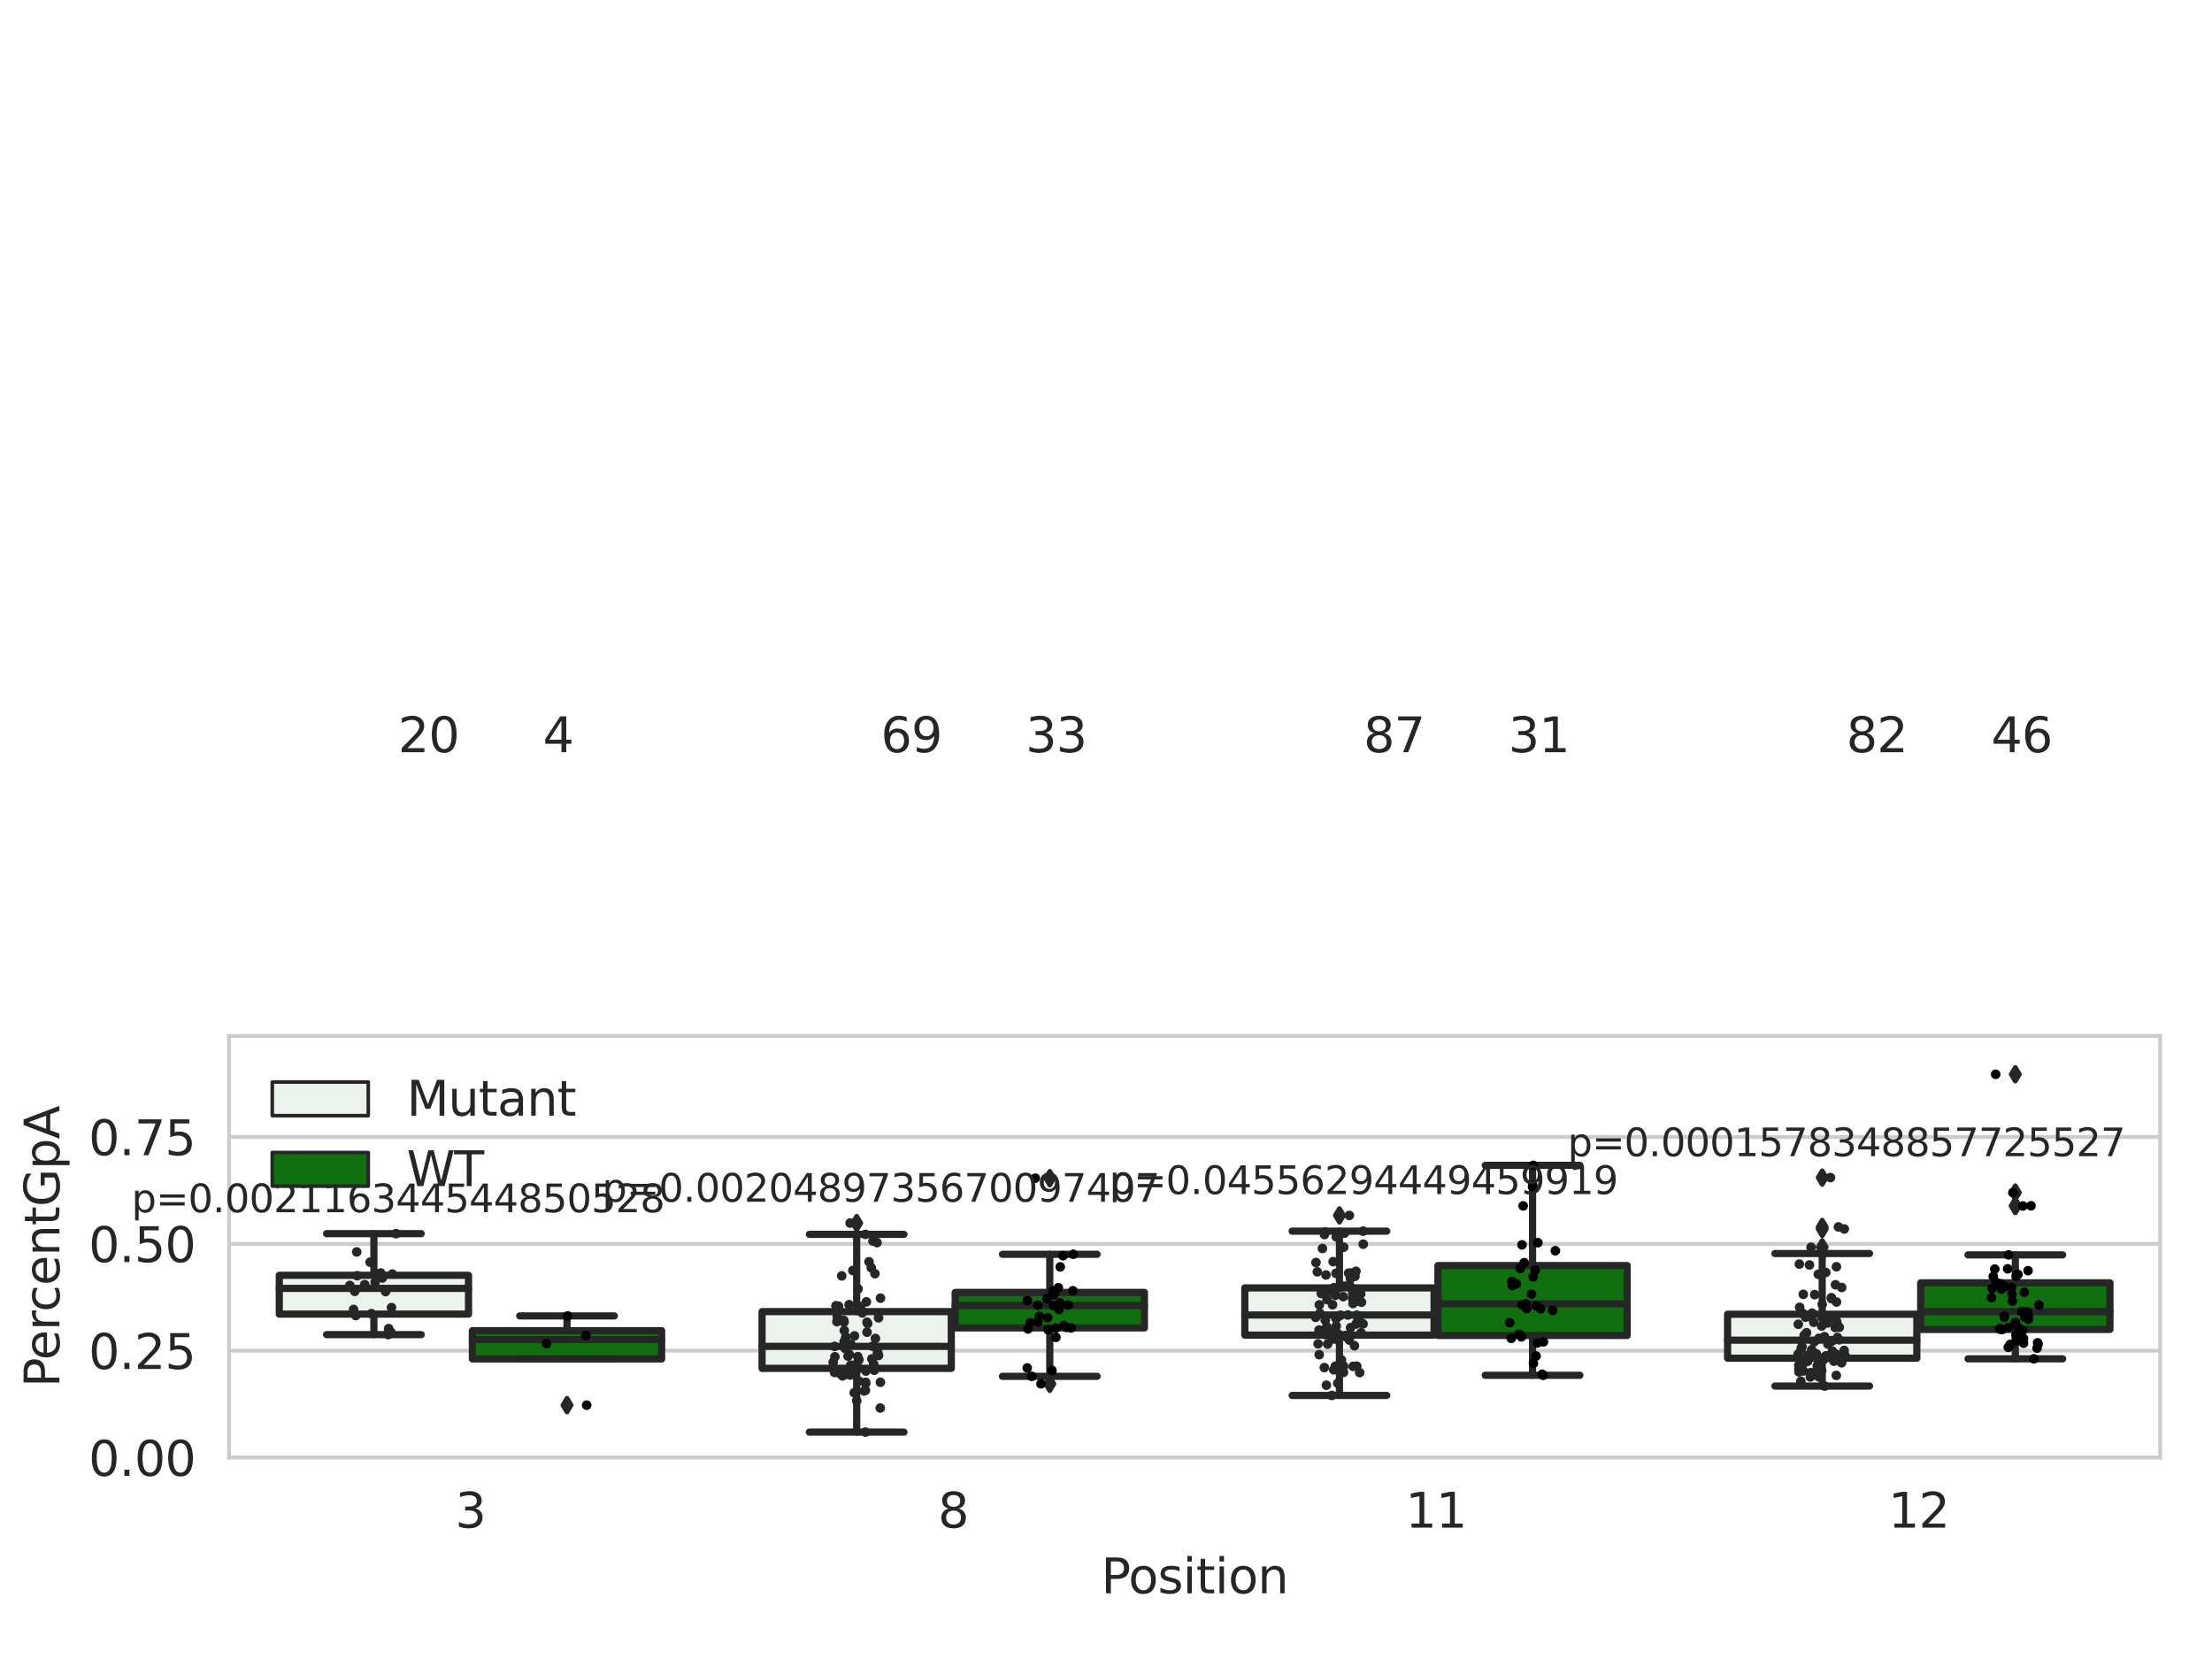 <?xml version="1.0" encoding="utf-8" standalone="no"?>
<!DOCTYPE svg PUBLIC "-//W3C//DTD SVG 1.1//EN"
  "http://www.w3.org/Graphics/SVG/1.1/DTD/svg11.dtd">
<svg xmlns:xlink="http://www.w3.org/1999/xlink" width="460.8pt" height="345.6pt" viewBox="0 0 460.8 345.6" xmlns="http://www.w3.org/2000/svg" version="1.1">
 <defs>
  <style type="text/css">*{stroke-linejoin: round; stroke-linecap: butt}</style>
 </defs>
 <g id="figure_1">
  <g id="patch_1">
   <path d="M 0 345.6 
L 460.8 345.6 
L 460.8 0 
L 0 0 
z
" style="fill: #ffffff"/>
  </g>
  <g id="axes_1">
   <g id="patch_2">
    <path d="M 47.72 303.64 
L 450 303.64 
L 450 215.812 
L 47.72 215.812 
z
" style="fill: #ffffff"/>
   </g>
   <g id="matplotlib.axis_1">
    <g id="xtick_1">
     <g id="text_1">
      <!-- 3 -->
      <g style="fill: #262626" transform="translate(94.824 318.238) scale(0.1 -0.1)">
       <defs>
        <path id="DejaVuSans-33" d="M 2597 2516 
Q 3050 2419 3304 2112 
Q 3559 1806 3559 1356 
Q 3559 666 3084 287 
Q 2609 -91 1734 -91 
Q 1441 -91 1130 -33 
Q 819 25 488 141 
L 488 750 
Q 750 597 1062 519 
Q 1375 441 1716 441 
Q 2309 441 2620 675 
Q 2931 909 2931 1356 
Q 2931 1769 2642 2001 
Q 2353 2234 1838 2234 
L 1294 2234 
L 1294 2753 
L 1863 2753 
Q 2328 2753 2575 2939 
Q 2822 3125 2822 3475 
Q 2822 3834 2567 4026 
Q 2313 4219 1838 4219 
Q 1578 4219 1281 4162 
Q 984 4106 628 3988 
L 628 4550 
Q 988 4650 1302 4700 
Q 1616 4750 1894 4750 
Q 2613 4750 3031 4423 
Q 3450 4097 3450 3541 
Q 3450 3153 3228 2886 
Q 3006 2619 2597 2516 
z
" transform="scale(0.016)"/>
       </defs>
       <use xlink:href="#DejaVuSans-33"/>
      </g>
     </g>
    </g>
    <g id="xtick_2">
     <g id="text_2">
      <!-- 8 -->
      <g style="fill: #262626" transform="translate(195.394 318.238) scale(0.1 -0.1)">
       <defs>
        <path id="DejaVuSans-38" d="M 2034 2216 
Q 1584 2216 1326 1975 
Q 1069 1734 1069 1313 
Q 1069 891 1326 650 
Q 1584 409 2034 409 
Q 2484 409 2743 651 
Q 3003 894 3003 1313 
Q 3003 1734 2745 1975 
Q 2488 2216 2034 2216 
z
M 1403 2484 
Q 997 2584 770 2862 
Q 544 3141 544 3541 
Q 544 4100 942 4425 
Q 1341 4750 2034 4750 
Q 2731 4750 3128 4425 
Q 3525 4100 3525 3541 
Q 3525 3141 3298 2862 
Q 3072 2584 2669 2484 
Q 3125 2378 3379 2068 
Q 3634 1759 3634 1313 
Q 3634 634 3220 271 
Q 2806 -91 2034 -91 
Q 1263 -91 848 271 
Q 434 634 434 1313 
Q 434 1759 690 2068 
Q 947 2378 1403 2484 
z
M 1172 3481 
Q 1172 3119 1398 2916 
Q 1625 2713 2034 2713 
Q 2441 2713 2670 2916 
Q 2900 3119 2900 3481 
Q 2900 3844 2670 4047 
Q 2441 4250 2034 4250 
Q 1625 4250 1398 4047 
Q 1172 3844 1172 3481 
z
" transform="scale(0.016)"/>
       </defs>
       <use xlink:href="#DejaVuSans-38"/>
      </g>
     </g>
    </g>
    <g id="xtick_3">
     <g id="text_3">
      <!-- 11 -->
      <g style="fill: #262626" transform="translate(292.783 318.238) scale(0.1 -0.1)">
       <defs>
        <path id="DejaVuSans-31" d="M 794 531 
L 1825 531 
L 1825 4091 
L 703 3866 
L 703 4441 
L 1819 4666 
L 2450 4666 
L 2450 531 
L 3481 531 
L 3481 0 
L 794 0 
L 794 531 
z
" transform="scale(0.016)"/>
       </defs>
       <use xlink:href="#DejaVuSans-31"/>
       <use xlink:href="#DejaVuSans-31" x="63.623"/>
      </g>
     </g>
    </g>
    <g id="xtick_4">
     <g id="text_4">
      <!-- 12 -->
      <g style="fill: #262626" transform="translate(393.353 318.238) scale(0.1 -0.1)">
       <defs>
        <path id="DejaVuSans-32" d="M 1228 531 
L 3431 531 
L 3431 0 
L 469 0 
L 469 531 
Q 828 903 1448 1529 
Q 2069 2156 2228 2338 
Q 2531 2678 2651 2914 
Q 2772 3150 2772 3378 
Q 2772 3750 2511 3984 
Q 2250 4219 1831 4219 
Q 1534 4219 1204 4116 
Q 875 4013 500 3803 
L 500 4441 
Q 881 4594 1212 4672 
Q 1544 4750 1819 4750 
Q 2544 4750 2975 4387 
Q 3406 4025 3406 3419 
Q 3406 3131 3298 2873 
Q 3191 2616 2906 2266 
Q 2828 2175 2409 1742 
Q 1991 1309 1228 531 
z
" transform="scale(0.016)"/>
       </defs>
       <use xlink:href="#DejaVuSans-31"/>
       <use xlink:href="#DejaVuSans-32" x="63.623"/>
      </g>
     </g>
    </g>
    <g id="text_5">
     <!-- Position -->
     <g style="fill: #262626" transform="translate(229.396 331.917) scale(0.1 -0.1)">
      <defs>
       <path id="DejaVuSans-50" d="M 1259 4147 
L 1259 2394 
L 2053 2394 
Q 2494 2394 2734 2622 
Q 2975 2850 2975 3272 
Q 2975 3691 2734 3919 
Q 2494 4147 2053 4147 
L 1259 4147 
z
M 628 4666 
L 2053 4666 
Q 2838 4666 3239 4311 
Q 3641 3956 3641 3272 
Q 3641 2581 3239 2228 
Q 2838 1875 2053 1875 
L 1259 1875 
L 1259 0 
L 628 0 
L 628 4666 
z
" transform="scale(0.016)"/>
       <path id="DejaVuSans-6f" d="M 1959 3097 
Q 1497 3097 1228 2736 
Q 959 2375 959 1747 
Q 959 1119 1226 758 
Q 1494 397 1959 397 
Q 2419 397 2687 759 
Q 2956 1122 2956 1747 
Q 2956 2369 2687 2733 
Q 2419 3097 1959 3097 
z
M 1959 3584 
Q 2709 3584 3137 3096 
Q 3566 2609 3566 1747 
Q 3566 888 3137 398 
Q 2709 -91 1959 -91 
Q 1206 -91 779 398 
Q 353 888 353 1747 
Q 353 2609 779 3096 
Q 1206 3584 1959 3584 
z
" transform="scale(0.016)"/>
       <path id="DejaVuSans-73" d="M 2834 3397 
L 2834 2853 
Q 2591 2978 2328 3040 
Q 2066 3103 1784 3103 
Q 1356 3103 1142 2972 
Q 928 2841 928 2578 
Q 928 2378 1081 2264 
Q 1234 2150 1697 2047 
L 1894 2003 
Q 2506 1872 2764 1633 
Q 3022 1394 3022 966 
Q 3022 478 2636 193 
Q 2250 -91 1575 -91 
Q 1294 -91 989 -36 
Q 684 19 347 128 
L 347 722 
Q 666 556 975 473 
Q 1284 391 1588 391 
Q 1994 391 2212 530 
Q 2431 669 2431 922 
Q 2431 1156 2273 1281 
Q 2116 1406 1581 1522 
L 1381 1569 
Q 847 1681 609 1914 
Q 372 2147 372 2553 
Q 372 3047 722 3315 
Q 1072 3584 1716 3584 
Q 2034 3584 2315 3537 
Q 2597 3491 2834 3397 
z
" transform="scale(0.016)"/>
       <path id="DejaVuSans-69" d="M 603 3500 
L 1178 3500 
L 1178 0 
L 603 0 
L 603 3500 
z
M 603 4863 
L 1178 4863 
L 1178 4134 
L 603 4134 
L 603 4863 
z
" transform="scale(0.016)"/>
       <path id="DejaVuSans-74" d="M 1172 4494 
L 1172 3500 
L 2356 3500 
L 2356 3053 
L 1172 3053 
L 1172 1153 
Q 1172 725 1289 603 
Q 1406 481 1766 481 
L 2356 481 
L 2356 0 
L 1766 0 
Q 1100 0 847 248 
Q 594 497 594 1153 
L 594 3053 
L 172 3053 
L 172 3500 
L 594 3500 
L 594 4494 
L 1172 4494 
z
" transform="scale(0.016)"/>
       <path id="DejaVuSans-6e" d="M 3513 2113 
L 3513 0 
L 2938 0 
L 2938 2094 
Q 2938 2591 2744 2837 
Q 2550 3084 2163 3084 
Q 1697 3084 1428 2787 
Q 1159 2491 1159 1978 
L 1159 0 
L 581 0 
L 581 3500 
L 1159 3500 
L 1159 2956 
Q 1366 3272 1645 3428 
Q 1925 3584 2291 3584 
Q 2894 3584 3203 3211 
Q 3513 2838 3513 2113 
z
" transform="scale(0.016)"/>
      </defs>
      <use xlink:href="#DejaVuSans-50"/>
      <use xlink:href="#DejaVuSans-6f" x="56.678"/>
      <use xlink:href="#DejaVuSans-73" x="117.859"/>
      <use xlink:href="#DejaVuSans-69" x="169.959"/>
      <use xlink:href="#DejaVuSans-74" x="197.742"/>
      <use xlink:href="#DejaVuSans-69" x="236.951"/>
      <use xlink:href="#DejaVuSans-6f" x="264.734"/>
      <use xlink:href="#DejaVuSans-6e" x="325.916"/>
     </g>
    </g>
   </g>
   <g id="matplotlib.axis_2">
    <g id="ytick_1">
     <g id="line2d_1">
      <path d="M 47.72 303.64 
L 450 303.64 
" clip-path="url(#p30a7f10679)" style="fill: none; stroke: #cccccc; stroke-width: 0.8; stroke-linecap: round"/>
     </g>
     <g id="text_6">
      <!-- 0.00 -->
      <g style="fill: #262626" transform="translate(18.454 307.439) scale(0.1 -0.1)">
       <defs>
        <path id="DejaVuSans-30" d="M 2034 4250 
Q 1547 4250 1301 3770 
Q 1056 3291 1056 2328 
Q 1056 1369 1301 889 
Q 1547 409 2034 409 
Q 2525 409 2770 889 
Q 3016 1369 3016 2328 
Q 3016 3291 2770 3770 
Q 2525 4250 2034 4250 
z
M 2034 4750 
Q 2819 4750 3233 4129 
Q 3647 3509 3647 2328 
Q 3647 1150 3233 529 
Q 2819 -91 2034 -91 
Q 1250 -91 836 529 
Q 422 1150 422 2328 
Q 422 3509 836 4129 
Q 1250 4750 2034 4750 
z
" transform="scale(0.016)"/>
        <path id="DejaVuSans-2e" d="M 684 794 
L 1344 794 
L 1344 0 
L 684 0 
L 684 794 
z
" transform="scale(0.016)"/>
       </defs>
       <use xlink:href="#DejaVuSans-30"/>
       <use xlink:href="#DejaVuSans-2e" x="63.623"/>
       <use xlink:href="#DejaVuSans-30" x="95.41"/>
       <use xlink:href="#DejaVuSans-30" x="159.033"/>
      </g>
     </g>
    </g>
    <g id="ytick_2">
     <g id="line2d_2">
      <path d="M 47.72 281.376 
L 450 281.376 
" clip-path="url(#p30a7f10679)" style="fill: none; stroke: #cccccc; stroke-width: 0.8; stroke-linecap: round"/>
     </g>
     <g id="text_7">
      <!-- 0.25 -->
      <g style="fill: #262626" transform="translate(18.454 285.176) scale(0.1 -0.1)">
       <defs>
        <path id="DejaVuSans-35" d="M 691 4666 
L 3169 4666 
L 3169 4134 
L 1269 4134 
L 1269 2991 
Q 1406 3038 1543 3061 
Q 1681 3084 1819 3084 
Q 2600 3084 3056 2656 
Q 3513 2228 3513 1497 
Q 3513 744 3044 326 
Q 2575 -91 1722 -91 
Q 1428 -91 1123 -41 
Q 819 9 494 109 
L 494 744 
Q 775 591 1075 516 
Q 1375 441 1709 441 
Q 2250 441 2565 725 
Q 2881 1009 2881 1497 
Q 2881 1984 2565 2268 
Q 2250 2553 1709 2553 
Q 1456 2553 1204 2497 
Q 953 2441 691 2322 
L 691 4666 
z
" transform="scale(0.016)"/>
       </defs>
       <use xlink:href="#DejaVuSans-30"/>
       <use xlink:href="#DejaVuSans-2e" x="63.623"/>
       <use xlink:href="#DejaVuSans-32" x="95.41"/>
       <use xlink:href="#DejaVuSans-35" x="159.033"/>
      </g>
     </g>
    </g>
    <g id="ytick_3">
     <g id="line2d_3">
      <path d="M 47.72 259.113 
L 450 259.113 
" clip-path="url(#p30a7f10679)" style="fill: none; stroke: #cccccc; stroke-width: 0.8; stroke-linecap: round"/>
     </g>
     <g id="text_8">
      <!-- 0.50 -->
      <g style="fill: #262626" transform="translate(18.454 262.912) scale(0.1 -0.1)">
       <use xlink:href="#DejaVuSans-30"/>
       <use xlink:href="#DejaVuSans-2e" x="63.623"/>
       <use xlink:href="#DejaVuSans-35" x="95.41"/>
       <use xlink:href="#DejaVuSans-30" x="159.033"/>
      </g>
     </g>
    </g>
    <g id="ytick_4">
     <g id="line2d_4">
      <path d="M 47.72 236.849 
L 450 236.849 
" clip-path="url(#p30a7f10679)" style="fill: none; stroke: #cccccc; stroke-width: 0.8; stroke-linecap: round"/>
     </g>
     <g id="text_9">
      <!-- 0.75 -->
      <g style="fill: #262626" transform="translate(18.454 240.648) scale(0.1 -0.1)">
       <defs>
        <path id="DejaVuSans-37" d="M 525 4666 
L 3525 4666 
L 3525 4397 
L 1831 0 
L 1172 0 
L 2766 4134 
L 525 4134 
L 525 4666 
z
" transform="scale(0.016)"/>
       </defs>
       <use xlink:href="#DejaVuSans-30"/>
       <use xlink:href="#DejaVuSans-2e" x="63.623"/>
       <use xlink:href="#DejaVuSans-37" x="95.41"/>
       <use xlink:href="#DejaVuSans-35" x="159.033"/>
      </g>
     </g>
    </g>
    <g id="text_10">
     <!-- PercentGpA -->
     <g style="fill: #262626" transform="translate(12.375 289.002) rotate(-90) scale(0.1 -0.1)">
      <defs>
       <path id="DejaVuSans-65" d="M 3597 1894 
L 3597 1613 
L 953 1613 
Q 991 1019 1311 708 
Q 1631 397 2203 397 
Q 2534 397 2845 478 
Q 3156 559 3463 722 
L 3463 178 
Q 3153 47 2828 -22 
Q 2503 -91 2169 -91 
Q 1331 -91 842 396 
Q 353 884 353 1716 
Q 353 2575 817 3079 
Q 1281 3584 2069 3584 
Q 2775 3584 3186 3129 
Q 3597 2675 3597 1894 
z
M 3022 2063 
Q 3016 2534 2758 2815 
Q 2500 3097 2075 3097 
Q 1594 3097 1305 2825 
Q 1016 2553 972 2059 
L 3022 2063 
z
" transform="scale(0.016)"/>
       <path id="DejaVuSans-72" d="M 2631 2963 
Q 2534 3019 2420 3045 
Q 2306 3072 2169 3072 
Q 1681 3072 1420 2755 
Q 1159 2438 1159 1844 
L 1159 0 
L 581 0 
L 581 3500 
L 1159 3500 
L 1159 2956 
Q 1341 3275 1631 3429 
Q 1922 3584 2338 3584 
Q 2397 3584 2469 3576 
Q 2541 3569 2628 3553 
L 2631 2963 
z
" transform="scale(0.016)"/>
       <path id="DejaVuSans-63" d="M 3122 3366 
L 3122 2828 
Q 2878 2963 2633 3030 
Q 2388 3097 2138 3097 
Q 1578 3097 1268 2742 
Q 959 2388 959 1747 
Q 959 1106 1268 751 
Q 1578 397 2138 397 
Q 2388 397 2633 464 
Q 2878 531 3122 666 
L 3122 134 
Q 2881 22 2623 -34 
Q 2366 -91 2075 -91 
Q 1284 -91 818 406 
Q 353 903 353 1747 
Q 353 2603 823 3093 
Q 1294 3584 2113 3584 
Q 2378 3584 2631 3529 
Q 2884 3475 3122 3366 
z
" transform="scale(0.016)"/>
       <path id="DejaVuSans-47" d="M 3809 666 
L 3809 1919 
L 2778 1919 
L 2778 2438 
L 4434 2438 
L 4434 434 
Q 4069 175 3628 42 
Q 3188 -91 2688 -91 
Q 1594 -91 976 548 
Q 359 1188 359 2328 
Q 359 3472 976 4111 
Q 1594 4750 2688 4750 
Q 3144 4750 3555 4637 
Q 3966 4525 4313 4306 
L 4313 3634 
Q 3963 3931 3569 4081 
Q 3175 4231 2741 4231 
Q 1884 4231 1454 3753 
Q 1025 3275 1025 2328 
Q 1025 1384 1454 906 
Q 1884 428 2741 428 
Q 3075 428 3337 486 
Q 3600 544 3809 666 
z
" transform="scale(0.016)"/>
       <path id="DejaVuSans-70" d="M 1159 525 
L 1159 -1331 
L 581 -1331 
L 581 3500 
L 1159 3500 
L 1159 2969 
Q 1341 3281 1617 3432 
Q 1894 3584 2278 3584 
Q 2916 3584 3314 3078 
Q 3713 2572 3713 1747 
Q 3713 922 3314 415 
Q 2916 -91 2278 -91 
Q 1894 -91 1617 61 
Q 1341 213 1159 525 
z
M 3116 1747 
Q 3116 2381 2855 2742 
Q 2594 3103 2138 3103 
Q 1681 3103 1420 2742 
Q 1159 2381 1159 1747 
Q 1159 1113 1420 752 
Q 1681 391 2138 391 
Q 2594 391 2855 752 
Q 3116 1113 3116 1747 
z
" transform="scale(0.016)"/>
       <path id="DejaVuSans-41" d="M 2188 4044 
L 1331 1722 
L 3047 1722 
L 2188 4044 
z
M 1831 4666 
L 2547 4666 
L 4325 0 
L 3669 0 
L 3244 1197 
L 1141 1197 
L 716 0 
L 50 0 
L 1831 4666 
z
" transform="scale(0.016)"/>
      </defs>
      <use xlink:href="#DejaVuSans-50"/>
      <use xlink:href="#DejaVuSans-65" x="56.678"/>
      <use xlink:href="#DejaVuSans-72" x="118.201"/>
      <use xlink:href="#DejaVuSans-63" x="157.064"/>
      <use xlink:href="#DejaVuSans-65" x="212.045"/>
      <use xlink:href="#DejaVuSans-6e" x="273.568"/>
      <use xlink:href="#DejaVuSans-74" x="336.947"/>
      <use xlink:href="#DejaVuSans-47" x="376.156"/>
      <use xlink:href="#DejaVuSans-70" x="453.646"/>
      <use xlink:href="#DejaVuSans-41" x="517.123"/>
     </g>
    </g>
   </g>
   <g id="patch_3">
    <path d="M 58.179 273.756 
L 97.603 273.756 
L 97.603 265.67 
L 58.179 265.67 
L 58.179 273.756 
z
" clip-path="url(#p30a7f10679)" style="fill: #ecf2ec; stroke: #262626; stroke-width: 1.5; stroke-linejoin: miter"/>
   </g>
   <g id="patch_4">
    <path d="M 98.407 283.096 
L 137.831 283.096 
L 137.831 277.201 
L 98.407 277.201 
L 98.407 283.096 
z
" clip-path="url(#p30a7f10679)" style="fill: #107010; stroke: #262626; stroke-width: 1.5; stroke-linejoin: miter"/>
   </g>
   <g id="patch_5">
    <path d="M 158.749 285.051 
L 198.173 285.051 
L 198.173 273.238 
L 158.749 273.238 
L 158.749 285.051 
z
" clip-path="url(#p30a7f10679)" style="fill: #ecf2ec; stroke: #262626; stroke-width: 1.5; stroke-linejoin: miter"/>
   </g>
   <g id="patch_6">
    <path d="M 198.977 276.633 
L 238.401 276.633 
L 238.401 269.236 
L 198.977 269.236 
L 198.977 276.633 
z
" clip-path="url(#p30a7f10679)" style="fill: #107010; stroke: #262626; stroke-width: 1.5; stroke-linejoin: miter"/>
   </g>
   <g id="patch_7">
    <path d="M 259.319 278.122 
L 298.743 278.122 
L 298.743 268.295 
L 259.319 268.295 
L 259.319 278.122 
z
" clip-path="url(#p30a7f10679)" style="fill: #ecf2ec; stroke: #262626; stroke-width: 1.5; stroke-linejoin: miter"/>
   </g>
   <g id="patch_8">
    <path d="M 299.547 278.2 
L 338.971 278.2 
L 338.971 263.639 
L 299.547 263.639 
L 299.547 278.2 
z
" clip-path="url(#p30a7f10679)" style="fill: #107010; stroke: #262626; stroke-width: 1.5; stroke-linejoin: miter"/>
   </g>
   <g id="patch_9">
    <path d="M 359.889 282.943 
L 399.313 282.943 
L 399.313 273.771 
L 359.889 273.771 
L 359.889 282.943 
z
" clip-path="url(#p30a7f10679)" style="fill: #ecf2ec; stroke: #262626; stroke-width: 1.5; stroke-linejoin: miter"/>
   </g>
   <g id="patch_10">
    <path d="M 400.117 276.951 
L 439.541 276.951 
L 439.541 267.238 
L 400.117 267.238 
L 400.117 276.951 
z
" clip-path="url(#p30a7f10679)" style="fill: #107010; stroke: #262626; stroke-width: 1.5; stroke-linejoin: miter"/>
   </g>
   <g id="patch_11">
    <path d="M 98.005 303.64 
L 98.005 303.64 
L 98.005 303.64 
L 98.005 303.64 
z
" clip-path="url(#p30a7f10679)" style="fill: #ecf2ec; stroke: #262626; stroke-width: 0.75; stroke-linejoin: miter"/>
   </g>
   <g id="patch_12">
    <path d="M 98.005 303.64 
L 98.005 303.64 
L 98.005 303.64 
L 98.005 303.64 
z
" clip-path="url(#p30a7f10679)" style="fill: #107010; stroke: #262626; stroke-width: 0.75; stroke-linejoin: miter"/>
   </g>
   <g id="PathCollection_1"/>
   <g id="PathCollection_2"/>
   <g id="line2d_5">
    <path d="M 77.891 273.756 
L 77.891 278.023 
" clip-path="url(#p30a7f10679)" style="fill: none; stroke: #262626; stroke-width: 1.5; stroke-linecap: round"/>
   </g>
   <g id="line2d_6">
    <path d="M 77.891 265.67 
L 77.891 256.988 
" clip-path="url(#p30a7f10679)" style="fill: none; stroke: #262626; stroke-width: 1.5; stroke-linecap: round"/>
   </g>
   <g id="line2d_7">
    <path d="M 68.035 278.023 
L 87.747 278.023 
" clip-path="url(#p30a7f10679)" style="fill: none; stroke: #262626; stroke-width: 1.5; stroke-linecap: round"/>
   </g>
   <g id="line2d_8">
    <path d="M 68.035 256.988 
L 87.747 256.988 
" clip-path="url(#p30a7f10679)" style="fill: none; stroke: #262626; stroke-width: 1.5; stroke-linecap: round"/>
   </g>
   <g id="line2d_9"/>
   <g id="line2d_10">
    <path d="M 118.119 283.096 
L 118.119 283.096 
" clip-path="url(#p30a7f10679)" style="fill: none; stroke: #262626; stroke-width: 1.5; stroke-linecap: round"/>
   </g>
   <g id="line2d_11">
    <path d="M 118.119 277.201 
L 118.119 274.129 
" clip-path="url(#p30a7f10679)" style="fill: none; stroke: #262626; stroke-width: 1.5; stroke-linecap: round"/>
   </g>
   <g id="line2d_12">
    <path d="M 108.263 283.096 
L 127.975 283.096 
" clip-path="url(#p30a7f10679)" style="fill: none; stroke: #262626; stroke-width: 1.5; stroke-linecap: round"/>
   </g>
   <g id="line2d_13">
    <path d="M 108.263 274.129 
L 127.975 274.129 
" clip-path="url(#p30a7f10679)" style="fill: none; stroke: #262626; stroke-width: 1.5; stroke-linecap: round"/>
   </g>
   <g id="line2d_14">
    <defs>
     <path id="mb35c81fff9" d="M -0 1.414 
L 0.849 0 
L 0 -1.414 
L -0.849 -0 
z
" style="stroke: #262626; stroke-linejoin: miter"/>
    </defs>
    <g clip-path="url(#p30a7f10679)">
     <use xlink:href="#mb35c81fff9" x="118.119" y="292.719" style="fill: #262626; stroke: #262626; stroke-linejoin: miter"/>
    </g>
   </g>
   <g id="line2d_15">
    <path d="M 178.461 285.051 
L 178.461 298.332 
" clip-path="url(#p30a7f10679)" style="fill: none; stroke: #262626; stroke-width: 1.5; stroke-linecap: round"/>
   </g>
   <g id="line2d_16">
    <path d="M 178.461 273.238 
L 178.461 257.143 
" clip-path="url(#p30a7f10679)" style="fill: none; stroke: #262626; stroke-width: 1.5; stroke-linecap: round"/>
   </g>
   <g id="line2d_17">
    <path d="M 168.605 298.332 
L 188.317 298.332 
" clip-path="url(#p30a7f10679)" style="fill: none; stroke: #262626; stroke-width: 1.5; stroke-linecap: round"/>
   </g>
   <g id="line2d_18">
    <path d="M 168.605 257.143 
L 188.317 257.143 
" clip-path="url(#p30a7f10679)" style="fill: none; stroke: #262626; stroke-width: 1.5; stroke-linecap: round"/>
   </g>
   <g id="line2d_19">
    <g clip-path="url(#p30a7f10679)">
     <use xlink:href="#mb35c81fff9" x="178.461" y="254.791" style="fill: #262626; stroke: #262626; stroke-linejoin: miter"/>
    </g>
   </g>
   <g id="line2d_20">
    <path d="M 218.689 276.633 
L 218.689 286.712 
" clip-path="url(#p30a7f10679)" style="fill: none; stroke: #262626; stroke-width: 1.5; stroke-linecap: round"/>
   </g>
   <g id="line2d_21">
    <path d="M 218.689 269.236 
L 218.689 261.292 
" clip-path="url(#p30a7f10679)" style="fill: none; stroke: #262626; stroke-width: 1.5; stroke-linecap: round"/>
   </g>
   <g id="line2d_22">
    <path d="M 208.833 286.712 
L 228.545 286.712 
" clip-path="url(#p30a7f10679)" style="fill: none; stroke: #262626; stroke-width: 1.5; stroke-linecap: round"/>
   </g>
   <g id="line2d_23">
    <path d="M 208.833 261.292 
L 228.545 261.292 
" clip-path="url(#p30a7f10679)" style="fill: none; stroke: #262626; stroke-width: 1.5; stroke-linecap: round"/>
   </g>
   <g id="line2d_24">
    <g clip-path="url(#p30a7f10679)">
     <use xlink:href="#mb35c81fff9" x="218.689" y="288.282" style="fill: #262626; stroke: #262626; stroke-linejoin: miter"/>
     <use xlink:href="#mb35c81fff9" x="218.689" y="245.432" style="fill: #262626; stroke: #262626; stroke-linejoin: miter"/>
    </g>
   </g>
   <g id="line2d_25">
    <path d="M 279.031 278.122 
L 279.031 290.694 
" clip-path="url(#p30a7f10679)" style="fill: none; stroke: #262626; stroke-width: 1.5; stroke-linecap: round"/>
   </g>
   <g id="line2d_26">
    <path d="M 279.031 268.295 
L 279.031 256.472 
" clip-path="url(#p30a7f10679)" style="fill: none; stroke: #262626; stroke-width: 1.5; stroke-linecap: round"/>
   </g>
   <g id="line2d_27">
    <path d="M 269.175 290.694 
L 288.887 290.694 
" clip-path="url(#p30a7f10679)" style="fill: none; stroke: #262626; stroke-width: 1.5; stroke-linecap: round"/>
   </g>
   <g id="line2d_28">
    <path d="M 269.175 256.472 
L 288.887 256.472 
" clip-path="url(#p30a7f10679)" style="fill: none; stroke: #262626; stroke-width: 1.5; stroke-linecap: round"/>
   </g>
   <g id="line2d_29">
    <g clip-path="url(#p30a7f10679)">
     <use xlink:href="#mb35c81fff9" x="279.031" y="253.192" style="fill: #262626; stroke: #262626; stroke-linejoin: miter"/>
    </g>
   </g>
   <g id="line2d_30">
    <path d="M 319.259 278.2 
L 319.259 286.496 
" clip-path="url(#p30a7f10679)" style="fill: none; stroke: #262626; stroke-width: 1.5; stroke-linecap: round"/>
   </g>
   <g id="line2d_31">
    <path d="M 319.259 263.639 
L 319.259 242.766 
" clip-path="url(#p30a7f10679)" style="fill: none; stroke: #262626; stroke-width: 1.5; stroke-linecap: round"/>
   </g>
   <g id="line2d_32">
    <path d="M 309.403 286.496 
L 329.115 286.496 
" clip-path="url(#p30a7f10679)" style="fill: none; stroke: #262626; stroke-width: 1.5; stroke-linecap: round"/>
   </g>
   <g id="line2d_33">
    <path d="M 309.403 242.766 
L 329.115 242.766 
" clip-path="url(#p30a7f10679)" style="fill: none; stroke: #262626; stroke-width: 1.5; stroke-linecap: round"/>
   </g>
   <g id="line2d_34"/>
   <g id="line2d_35">
    <path d="M 379.601 282.943 
L 379.601 288.738 
" clip-path="url(#p30a7f10679)" style="fill: none; stroke: #262626; stroke-width: 1.5; stroke-linecap: round"/>
   </g>
   <g id="line2d_36">
    <path d="M 379.601 273.771 
L 379.601 261.132 
" clip-path="url(#p30a7f10679)" style="fill: none; stroke: #262626; stroke-width: 1.5; stroke-linecap: round"/>
   </g>
   <g id="line2d_37">
    <path d="M 369.745 288.738 
L 389.457 288.738 
" clip-path="url(#p30a7f10679)" style="fill: none; stroke: #262626; stroke-width: 1.5; stroke-linecap: round"/>
   </g>
   <g id="line2d_38">
    <path d="M 369.745 261.132 
L 389.457 261.132 
" clip-path="url(#p30a7f10679)" style="fill: none; stroke: #262626; stroke-width: 1.5; stroke-linecap: round"/>
   </g>
   <g id="line2d_39">
    <g clip-path="url(#p30a7f10679)">
     <use xlink:href="#mb35c81fff9" x="379.601" y="256.016" style="fill: #262626; stroke: #262626; stroke-linejoin: miter"/>
     <use xlink:href="#mb35c81fff9" x="379.601" y="259.826" style="fill: #262626; stroke: #262626; stroke-linejoin: miter"/>
     <use xlink:href="#mb35c81fff9" x="379.601" y="245.313" style="fill: #262626; stroke: #262626; stroke-linejoin: miter"/>
     <use xlink:href="#mb35c81fff9" x="379.601" y="255.595" style="fill: #262626; stroke: #262626; stroke-linejoin: miter"/>
    </g>
   </g>
   <g id="line2d_40">
    <path d="M 419.829 276.951 
L 419.829 283.071 
" clip-path="url(#p30a7f10679)" style="fill: none; stroke: #262626; stroke-width: 1.5; stroke-linecap: round"/>
   </g>
   <g id="line2d_41">
    <path d="M 419.829 267.238 
L 419.829 261.413 
" clip-path="url(#p30a7f10679)" style="fill: none; stroke: #262626; stroke-width: 1.5; stroke-linecap: round"/>
   </g>
   <g id="line2d_42">
    <path d="M 409.973 283.071 
L 429.685 283.071 
" clip-path="url(#p30a7f10679)" style="fill: none; stroke: #262626; stroke-width: 1.5; stroke-linecap: round"/>
   </g>
   <g id="line2d_43">
    <path d="M 409.973 261.413 
L 429.685 261.413 
" clip-path="url(#p30a7f10679)" style="fill: none; stroke: #262626; stroke-width: 1.5; stroke-linecap: round"/>
   </g>
   <g id="line2d_44">
    <g clip-path="url(#p30a7f10679)">
     <use xlink:href="#mb35c81fff9" x="419.829" y="223.796" style="fill: #262626; stroke: #262626; stroke-linejoin: miter"/>
     <use xlink:href="#mb35c81fff9" x="419.829" y="251.226" style="fill: #262626; stroke: #262626; stroke-linejoin: miter"/>
     <use xlink:href="#mb35c81fff9" x="419.829" y="251.186" style="fill: #262626; stroke: #262626; stroke-linejoin: miter"/>
     <use xlink:href="#mb35c81fff9" x="419.829" y="248.437" style="fill: #262626; stroke: #262626; stroke-linejoin: miter"/>
    </g>
   </g>
   <g id="line2d_45">
    <path d="M 58.179 268.396 
L 97.603 268.396 
" clip-path="url(#p30a7f10679)" style="fill: none; stroke: #262626; stroke-width: 1.5; stroke-linecap: round"/>
   </g>
   <g id="line2d_46">
    <path d="M 98.407 279.057 
L 137.831 279.057 
" clip-path="url(#p30a7f10679)" style="fill: none; stroke: #262626; stroke-width: 1.5; stroke-linecap: round"/>
   </g>
   <g id="line2d_47">
    <path d="M 158.749 280.474 
L 198.173 280.474 
" clip-path="url(#p30a7f10679)" style="fill: none; stroke: #262626; stroke-width: 1.5; stroke-linecap: round"/>
   </g>
   <g id="line2d_48">
    <path d="M 198.977 271.964 
L 238.401 271.964 
" clip-path="url(#p30a7f10679)" style="fill: none; stroke: #262626; stroke-width: 1.5; stroke-linecap: round"/>
   </g>
   <g id="line2d_49">
    <path d="M 259.319 273.939 
L 298.743 273.939 
" clip-path="url(#p30a7f10679)" style="fill: none; stroke: #262626; stroke-width: 1.5; stroke-linecap: round"/>
   </g>
   <g id="line2d_50">
    <path d="M 299.547 271.613 
L 338.971 271.613 
" clip-path="url(#p30a7f10679)" style="fill: none; stroke: #262626; stroke-width: 1.5; stroke-linecap: round"/>
   </g>
   <g id="line2d_51">
    <path d="M 359.889 279.187 
L 399.313 279.187 
" clip-path="url(#p30a7f10679)" style="fill: none; stroke: #262626; stroke-width: 1.5; stroke-linecap: round"/>
   </g>
   <g id="line2d_52">
    <path d="M 400.117 273.24 
L 439.541 273.24 
" clip-path="url(#p30a7f10679)" style="fill: none; stroke: #262626; stroke-width: 1.5; stroke-linecap: round"/>
   </g>
   <g id="patch_13">
    <path d="M 47.72 303.64 
L 47.72 215.812 
" style="fill: none; stroke: #cccccc; stroke-width: 0.8; stroke-linejoin: miter; stroke-linecap: square"/>
   </g>
   <g id="patch_14">
    <path d="M 450 303.64 
L 450 215.812 
" style="fill: none; stroke: #cccccc; stroke-width: 0.8; stroke-linejoin: miter; stroke-linecap: square"/>
   </g>
   <g id="patch_15">
    <path d="M 47.72 303.64 
L 450 303.64 
" style="fill: none; stroke: #cccccc; stroke-width: 0.8; stroke-linejoin: miter; stroke-linecap: square"/>
   </g>
   <g id="patch_16">
    <path d="M 47.72 215.812 
L 450 215.812 
" style="fill: none; stroke: #cccccc; stroke-width: 0.8; stroke-linejoin: miter; stroke-linecap: square"/>
   </g>
   <g id="PathCollection_3">
    <defs>
     <path id="C0_0_77749a6955" d="M 0 1 
C 0.265 1 0.52 0.895 0.707 0.707 
C 0.895 0.52 1 0.265 1 -0 
C 1 -0.265 0.895 -0.52 0.707 -0.707 
C 0.52 -0.895 0.265 -1 0 -1 
C -0.265 -1 -0.52 -0.895 -0.707 -0.707 
C -0.895 -0.52 -1 -0.265 -1 0 
C -1 0.265 -0.895 0.52 -0.707 0.707 
C -0.52 0.895 -0.265 1 0 1 
z
"/>
    </defs>
    <g clip-path="url(#p30a7f10679)">
     <use xlink:href="#C0_0_77749a6955" x="80.879" y="277.744" style="fill: #262626"/>
    </g>
    <g clip-path="url(#p30a7f10679)">
     <use xlink:href="#C0_0_77749a6955" x="81.729" y="265.404" style="fill: #262626"/>
    </g>
    <g clip-path="url(#p30a7f10679)">
     <use xlink:href="#C0_0_77749a6955" x="74.414" y="265.758" style="fill: #262626"/>
    </g>
    <g clip-path="url(#p30a7f10679)">
     <use xlink:href="#C0_0_77749a6955" x="74.313" y="260.804" style="fill: #262626"/>
    </g>
    <g clip-path="url(#p30a7f10679)">
     <use xlink:href="#C0_0_77749a6955" x="75.98" y="267.612" style="fill: #262626"/>
    </g>
    <g clip-path="url(#p30a7f10679)">
     <use xlink:href="#C0_0_77749a6955" x="73.653" y="272.79" style="fill: #262626"/>
    </g>
    <g clip-path="url(#p30a7f10679)">
     <use xlink:href="#C0_0_77749a6955" x="78.147" y="267.098" style="fill: #262626"/>
    </g>
    <g clip-path="url(#p30a7f10679)">
     <use xlink:href="#C0_0_77749a6955" x="81.555" y="272.398" style="fill: #262626"/>
    </g>
    <g clip-path="url(#p30a7f10679)">
     <use xlink:href="#C0_0_77749a6955" x="82.483" y="256.988" style="fill: #262626"/>
    </g>
    <g clip-path="url(#p30a7f10679)">
     <use xlink:href="#C0_0_77749a6955" x="81.422" y="277.55" style="fill: #262626"/>
    </g>
    <g clip-path="url(#p30a7f10679)">
     <use xlink:href="#C0_0_77749a6955" x="74.122" y="274.057" style="fill: #262626"/>
    </g>
    <g clip-path="url(#p30a7f10679)">
     <use xlink:href="#C0_0_77749a6955" x="72.875" y="267.782" style="fill: #262626"/>
    </g>
    <g clip-path="url(#p30a7f10679)">
     <use xlink:href="#C0_0_77749a6955" x="80.967" y="276.776" style="fill: #262626"/>
    </g>
    <g clip-path="url(#p30a7f10679)">
     <use xlink:href="#C0_0_77749a6955" x="79.32" y="265.195" style="fill: #262626"/>
    </g>
    <g clip-path="url(#p30a7f10679)">
     <use xlink:href="#C0_0_77749a6955" x="77.376" y="273.655" style="fill: #262626"/>
    </g>
    <g clip-path="url(#p30a7f10679)">
     <use xlink:href="#C0_0_77749a6955" x="77.102" y="262.933" style="fill: #262626"/>
    </g>
    <g clip-path="url(#p30a7f10679)">
     <use xlink:href="#C0_0_77749a6955" x="79.649" y="266.228" style="fill: #262626"/>
    </g>
    <g clip-path="url(#p30a7f10679)">
     <use xlink:href="#C0_0_77749a6955" x="73.905" y="269.01" style="fill: #262626"/>
    </g>
    <g clip-path="url(#p30a7f10679)">
     <use xlink:href="#C0_0_77749a6955" x="80.321" y="269.063" style="fill: #262626"/>
    </g>
    <g clip-path="url(#p30a7f10679)">
     <use xlink:href="#C0_0_77749a6955" x="80.885" y="278.023" style="fill: #262626"/>
    </g>
   </g>
   <g id="PathCollection_4">
    <defs>
     <path id="C1_0_7274d1518b" d="M 0 1 
C 0.265 1 0.52 0.895 0.707 0.707 
C 0.895 0.52 1 0.265 1 -0 
C 1 -0.265 0.895 -0.52 0.707 -0.707 
C 0.52 -0.895 0.265 -1 0 -1 
C -0.265 -1 -0.52 -0.895 -0.707 -0.707 
C -0.895 -0.52 -1 -0.265 -1 0 
C -1 0.265 -0.895 0.52 -0.707 0.707 
C -0.52 0.895 -0.265 1 0 1 
z
"/>
    </defs>
    <g clip-path="url(#p30a7f10679)">
     <use xlink:href="#C1_0_7274d1518b" x="122.046" y="278.225"/>
    </g>
    <g clip-path="url(#p30a7f10679)">
     <use xlink:href="#C1_0_7274d1518b" x="122.221" y="292.719"/>
    </g>
    <g clip-path="url(#p30a7f10679)">
     <use xlink:href="#C1_0_7274d1518b" x="113.859" y="279.889"/>
    </g>
    <g clip-path="url(#p30a7f10679)">
     <use xlink:href="#C1_0_7274d1518b" x="118.244" y="274.129"/>
    </g>
   </g>
   <g id="PathCollection_5">
    <defs>
     <path id="C2_0_c053b1f17f" d="M 0 1 
C 0.265 1 0.52 0.895 0.707 0.707 
C 0.895 0.52 1 0.265 1 -0 
C 1 -0.265 0.895 -0.52 0.707 -0.707 
C 0.52 -0.895 0.265 -1 0 -1 
C -0.265 -1 -0.52 -0.895 -0.707 -0.707 
C -0.895 -0.52 -1 -0.265 -1 0 
C -1 0.265 -0.895 0.52 -0.707 0.707 
C -0.52 0.895 -0.265 1 0 1 
z
"/>
    </defs>
    <g clip-path="url(#p30a7f10679)">
     <use xlink:href="#C2_0_c053b1f17f" x="180.612" y="275.439" style="fill: #262626"/>
    </g>
    <g clip-path="url(#p30a7f10679)">
     <use xlink:href="#C2_0_c053b1f17f" x="180.753" y="275.718" style="fill: #262626"/>
    </g>
    <g clip-path="url(#p30a7f10679)">
     <use xlink:href="#C2_0_c053b1f17f" x="181.03" y="262.851" style="fill: #262626"/>
    </g>
    <g clip-path="url(#p30a7f10679)">
     <use xlink:href="#C2_0_c053b1f17f" x="182.368" y="278.829" style="fill: #262626"/>
    </g>
    <g clip-path="url(#p30a7f10679)">
     <use xlink:href="#C2_0_c053b1f17f" x="181.865" y="258.53" style="fill: #262626"/>
    </g>
    <g clip-path="url(#p30a7f10679)">
     <use xlink:href="#C2_0_c053b1f17f" x="173.861" y="285.908" style="fill: #262626"/>
    </g>
    <g clip-path="url(#p30a7f10679)">
     <use xlink:href="#C2_0_c053b1f17f" x="175.839" y="275.409" style="fill: #262626"/>
    </g>
    <g clip-path="url(#p30a7f10679)">
     <use xlink:href="#C2_0_c053b1f17f" x="183.419" y="270.426" style="fill: #262626"/>
    </g>
    <g clip-path="url(#p30a7f10679)">
     <use xlink:href="#C2_0_c053b1f17f" x="175.882" y="277.176" style="fill: #262626"/>
    </g>
    <g clip-path="url(#p30a7f10679)">
     <use xlink:href="#C2_0_c053b1f17f" x="175.781" y="275.058" style="fill: #262626"/>
    </g>
    <g clip-path="url(#p30a7f10679)">
     <use xlink:href="#C2_0_c053b1f17f" x="174.155" y="272.007" style="fill: #262626"/>
    </g>
    <g clip-path="url(#p30a7f10679)">
     <use xlink:href="#C2_0_c053b1f17f" x="183.009" y="282.371" style="fill: #262626"/>
    </g>
    <g clip-path="url(#p30a7f10679)">
     <use xlink:href="#C2_0_c053b1f17f" x="174.414" y="274.265" style="fill: #262626"/>
    </g>
    <g clip-path="url(#p30a7f10679)">
     <use xlink:href="#C2_0_c053b1f17f" x="177.66" y="264.668" style="fill: #262626"/>
    </g>
    <g clip-path="url(#p30a7f10679)">
     <use xlink:href="#C2_0_c053b1f17f" x="178.912" y="287.7" style="fill: #262626"/>
    </g>
    <g clip-path="url(#p30a7f10679)">
     <use xlink:href="#C2_0_c053b1f17f" x="175.519" y="286.624" style="fill: #262626"/>
    </g>
    <g clip-path="url(#p30a7f10679)">
     <use xlink:href="#C2_0_c053b1f17f" x="179.667" y="273.238" style="fill: #262626"/>
    </g>
    <g clip-path="url(#p30a7f10679)">
     <use xlink:href="#C2_0_c053b1f17f" x="178.929" y="283.272" style="fill: #262626"/>
    </g>
    <g clip-path="url(#p30a7f10679)">
     <use xlink:href="#C2_0_c053b1f17f" x="182.27" y="265.332" style="fill: #262626"/>
    </g>
    <g clip-path="url(#p30a7f10679)">
     <use xlink:href="#C2_0_c053b1f17f" x="180.284" y="289.63" style="fill: #262626"/>
    </g>
    <g clip-path="url(#p30a7f10679)">
     <use xlink:href="#C2_0_c053b1f17f" x="182.129" y="285.443" style="fill: #262626"/>
    </g>
    <g clip-path="url(#p30a7f10679)">
     <use xlink:href="#C2_0_c053b1f17f" x="181.779" y="280.449" style="fill: #262626"/>
    </g>
    <g clip-path="url(#p30a7f10679)">
     <use xlink:href="#C2_0_c053b1f17f" x="177.211" y="284.402" style="fill: #262626"/>
    </g>
    <g clip-path="url(#p30a7f10679)">
     <use xlink:href="#C2_0_c053b1f17f" x="173.566" y="283.776" style="fill: #262626"/>
    </g>
    <g clip-path="url(#p30a7f10679)">
     <use xlink:href="#C2_0_c053b1f17f" x="182.017" y="284.33" style="fill: #262626"/>
    </g>
    <g clip-path="url(#p30a7f10679)">
     <use xlink:href="#C2_0_c053b1f17f" x="180.343" y="288.191" style="fill: #262626"/>
    </g>
    <g clip-path="url(#p30a7f10679)">
     <use xlink:href="#C2_0_c053b1f17f" x="179.621" y="273.503" style="fill: #262626"/>
    </g>
    <g clip-path="url(#p30a7f10679)">
     <use xlink:href="#C2_0_c053b1f17f" x="183.373" y="293.317" style="fill: #262626"/>
    </g>
    <g clip-path="url(#p30a7f10679)">
     <use xlink:href="#C2_0_c053b1f17f" x="180.392" y="285.613" style="fill: #262626"/>
    </g>
    <g clip-path="url(#p30a7f10679)">
     <use xlink:href="#C2_0_c053b1f17f" x="174.965" y="286.136" style="fill: #262626"/>
    </g>
    <g clip-path="url(#p30a7f10679)">
     <use xlink:href="#C2_0_c053b1f17f" x="178.689" y="282.61" style="fill: #262626"/>
    </g>
    <g clip-path="url(#p30a7f10679)">
     <use xlink:href="#C2_0_c053b1f17f" x="173.926" y="282.641" style="fill: #262626"/>
    </g>
    <g clip-path="url(#p30a7f10679)">
     <use xlink:href="#C2_0_c053b1f17f" x="176.072" y="280.918" style="fill: #262626"/>
    </g>
    <g clip-path="url(#p30a7f10679)">
     <use xlink:href="#C2_0_c053b1f17f" x="176.574" y="286.257" style="fill: #262626"/>
    </g>
    <g clip-path="url(#p30a7f10679)">
     <use xlink:href="#C2_0_c053b1f17f" x="176.88" y="271.785" style="fill: #262626"/>
    </g>
    <g clip-path="url(#p30a7f10679)">
     <use xlink:href="#C2_0_c053b1f17f" x="179.25" y="272.164" style="fill: #262626"/>
    </g>
    <g clip-path="url(#p30a7f10679)">
     <use xlink:href="#C2_0_c053b1f17f" x="176.919" y="282.122" style="fill: #262626"/>
    </g>
    <g clip-path="url(#p30a7f10679)">
     <use xlink:href="#C2_0_c053b1f17f" x="177.222" y="284.824" style="fill: #262626"/>
    </g>
    <g clip-path="url(#p30a7f10679)">
     <use xlink:href="#C2_0_c053b1f17f" x="174.347" y="275.328" style="fill: #262626"/>
    </g>
    <g clip-path="url(#p30a7f10679)">
     <use xlink:href="#C2_0_c053b1f17f" x="177.999" y="278.289" style="fill: #262626"/>
    </g>
    <g clip-path="url(#p30a7f10679)">
     <use xlink:href="#C2_0_c053b1f17f" x="180.624" y="277.521" style="fill: #262626"/>
    </g>
    <g clip-path="url(#p30a7f10679)">
     <use xlink:href="#C2_0_c053b1f17f" x="175.855" y="279.447" style="fill: #262626"/>
    </g>
    <g clip-path="url(#p30a7f10679)">
     <use xlink:href="#C2_0_c053b1f17f" x="177.097" y="254.791" style="fill: #262626"/>
    </g>
    <g clip-path="url(#p30a7f10679)">
     <use xlink:href="#C2_0_c053b1f17f" x="180.293" y="298.332" style="fill: #262626"/>
    </g>
    <g clip-path="url(#p30a7f10679)">
     <use xlink:href="#C2_0_c053b1f17f" x="175.351" y="265.789" style="fill: #262626"/>
    </g>
    <g clip-path="url(#p30a7f10679)">
     <use xlink:href="#C2_0_c053b1f17f" x="183.409" y="287.952" style="fill: #262626"/>
    </g>
    <g clip-path="url(#p30a7f10679)">
     <use xlink:href="#C2_0_c053b1f17f" x="174.697" y="272.108" style="fill: #262626"/>
    </g>
    <g clip-path="url(#p30a7f10679)">
     <use xlink:href="#C2_0_c053b1f17f" x="176.672" y="282.512" style="fill: #262626"/>
    </g>
    <g clip-path="url(#p30a7f10679)">
     <use xlink:href="#C2_0_c053b1f17f" x="178.462" y="284.086" style="fill: #262626"/>
    </g>
    <g clip-path="url(#p30a7f10679)">
     <use xlink:href="#C2_0_c053b1f17f" x="183.015" y="274.527" style="fill: #262626"/>
    </g>
    <g clip-path="url(#p30a7f10679)">
     <use xlink:href="#C2_0_c053b1f17f" x="176.2" y="278.51" style="fill: #262626"/>
    </g>
    <g clip-path="url(#p30a7f10679)">
     <use xlink:href="#C2_0_c053b1f17f" x="177.264" y="280.038" style="fill: #262626"/>
    </g>
    <g clip-path="url(#p30a7f10679)">
     <use xlink:href="#C2_0_c053b1f17f" x="173.87" y="280.474" style="fill: #262626"/>
    </g>
    <g clip-path="url(#p30a7f10679)">
     <use xlink:href="#C2_0_c053b1f17f" x="181.979" y="284.156" style="fill: #262626"/>
    </g>
    <g clip-path="url(#p30a7f10679)">
     <use xlink:href="#C2_0_c053b1f17f" x="182.696" y="258.857" style="fill: #262626"/>
    </g>
    <g clip-path="url(#p30a7f10679)">
     <use xlink:href="#C2_0_c053b1f17f" x="182.858" y="281.733" style="fill: #262626"/>
    </g>
    <g clip-path="url(#p30a7f10679)">
     <use xlink:href="#C2_0_c053b1f17f" x="178.754" y="268.51" style="fill: #262626"/>
    </g>
    <g clip-path="url(#p30a7f10679)">
     <use xlink:href="#C2_0_c053b1f17f" x="174.22" y="272.126" style="fill: #262626"/>
    </g>
    <g clip-path="url(#p30a7f10679)">
     <use xlink:href="#C2_0_c053b1f17f" x="180.015" y="289.771" style="fill: #262626"/>
    </g>
    <g clip-path="url(#p30a7f10679)">
     <use xlink:href="#C2_0_c053b1f17f" x="181.499" y="264.099" style="fill: #262626"/>
    </g>
    <g clip-path="url(#p30a7f10679)">
     <use xlink:href="#C2_0_c053b1f17f" x="178.932" y="285.051" style="fill: #262626"/>
    </g>
    <g clip-path="url(#p30a7f10679)">
     <use xlink:href="#C2_0_c053b1f17f" x="178.467" y="291.792" style="fill: #262626"/>
    </g>
    <g clip-path="url(#p30a7f10679)">
     <use xlink:href="#C2_0_c053b1f17f" x="177.952" y="290.137" style="fill: #262626"/>
    </g>
    <g clip-path="url(#p30a7f10679)">
     <use xlink:href="#C2_0_c053b1f17f" x="180.325" y="287.96" style="fill: #262626"/>
    </g>
    <g clip-path="url(#p30a7f10679)">
     <use xlink:href="#C2_0_c053b1f17f" x="182.806" y="281.839" style="fill: #262626"/>
    </g>
    <g clip-path="url(#p30a7f10679)">
     <use xlink:href="#C2_0_c053b1f17f" x="177.141" y="286.438" style="fill: #262626"/>
    </g>
    <g clip-path="url(#p30a7f10679)">
     <use xlink:href="#C2_0_c053b1f17f" x="180.3" y="257.143" style="fill: #262626"/>
    </g>
    <g clip-path="url(#p30a7f10679)">
     <use xlink:href="#C2_0_c053b1f17f" x="181.622" y="283.086" style="fill: #262626"/>
    </g>
    <g clip-path="url(#p30a7f10679)">
     <use xlink:href="#C2_0_c053b1f17f" x="180.483" y="271.203" style="fill: #262626"/>
    </g>
   </g>
   <g id="PathCollection_6">
    <defs>
     <path id="C3_0_ef27211f78" d="M 0 1 
C 0.265 1 0.52 0.895 0.707 0.707 
C 0.895 0.52 1 0.265 1 -0 
C 1 -0.265 0.895 -0.52 0.707 -0.707 
C 0.52 -0.895 0.265 -1 0 -1 
C -0.265 -1 -0.52 -0.895 -0.707 -0.707 
C -0.895 -0.52 -1 -0.265 -1 0 
C -1 0.265 -0.895 0.52 -0.707 0.707 
C -0.52 0.895 -0.265 1 0 1 
z
"/>
    </defs>
    <g clip-path="url(#p30a7f10679)">
     <use xlink:href="#C3_0_ef27211f78" x="220.829" y="271.407"/>
    </g>
    <g clip-path="url(#p30a7f10679)">
     <use xlink:href="#C3_0_ef27211f78" x="222.199" y="276.531"/>
    </g>
    <g clip-path="url(#p30a7f10679)">
     <use xlink:href="#C3_0_ef27211f78" x="219.73" y="269.302"/>
    </g>
    <g clip-path="url(#p30a7f10679)">
     <use xlink:href="#C3_0_ef27211f78" x="213.989" y="284.975"/>
    </g>
    <g clip-path="url(#p30a7f10679)">
     <use xlink:href="#C3_0_ef27211f78" x="223.497" y="268.887"/>
    </g>
    <g clip-path="url(#p30a7f10679)">
     <use xlink:href="#C3_0_ef27211f78" x="216.857" y="288.282"/>
    </g>
    <g clip-path="url(#p30a7f10679)">
     <use xlink:href="#C3_0_ef27211f78" x="223.153" y="276.633"/>
    </g>
    <g clip-path="url(#p30a7f10679)">
     <use xlink:href="#C3_0_ef27211f78" x="220.469" y="268.247"/>
    </g>
    <g clip-path="url(#p30a7f10679)">
     <use xlink:href="#C3_0_ef27211f78" x="219.952" y="276.675"/>
    </g>
    <g clip-path="url(#p30a7f10679)">
     <use xlink:href="#C3_0_ef27211f78" x="220.873" y="263.922"/>
    </g>
    <g clip-path="url(#p30a7f10679)">
     <use xlink:href="#C3_0_ef27211f78" x="218.08" y="270.538"/>
    </g>
    <g clip-path="url(#p30a7f10679)">
     <use xlink:href="#C3_0_ef27211f78" x="216.526" y="274.216"/>
    </g>
    <g clip-path="url(#p30a7f10679)">
     <use xlink:href="#C3_0_ef27211f78" x="218.26" y="274.507"/>
    </g>
    <g clip-path="url(#p30a7f10679)">
     <use xlink:href="#C3_0_ef27211f78" x="216.198" y="275.37"/>
    </g>
    <g clip-path="url(#p30a7f10679)">
     <use xlink:href="#C3_0_ef27211f78" x="215.663" y="245.432"/>
    </g>
    <g clip-path="url(#p30a7f10679)">
     <use xlink:href="#C3_0_ef27211f78" x="222.549" y="271.866"/>
    </g>
    <g clip-path="url(#p30a7f10679)">
     <use xlink:href="#C3_0_ef27211f78" x="214.144" y="276.843"/>
    </g>
    <g clip-path="url(#p30a7f10679)">
     <use xlink:href="#C3_0_ef27211f78" x="214.587" y="275.543"/>
    </g>
    <g clip-path="url(#p30a7f10679)">
     <use xlink:href="#C3_0_ef27211f78" x="214.011" y="270.933"/>
    </g>
    <g clip-path="url(#p30a7f10679)">
     <use xlink:href="#C3_0_ef27211f78" x="221.616" y="276.111"/>
    </g>
    <g clip-path="url(#p30a7f10679)">
     <use xlink:href="#C3_0_ef27211f78" x="219.559" y="268.883"/>
    </g>
    <g clip-path="url(#p30a7f10679)">
     <use xlink:href="#C3_0_ef27211f78" x="219.516" y="269.772"/>
    </g>
    <g clip-path="url(#p30a7f10679)">
     <use xlink:href="#C3_0_ef27211f78" x="219.438" y="271.964"/>
    </g>
    <g clip-path="url(#p30a7f10679)">
     <use xlink:href="#C3_0_ef27211f78" x="219.289" y="269.001"/>
    </g>
    <g clip-path="url(#p30a7f10679)">
     <use xlink:href="#C3_0_ef27211f78" x="219.153" y="285.49"/>
    </g>
    <g clip-path="url(#p30a7f10679)">
     <use xlink:href="#C3_0_ef27211f78" x="216.194" y="271.891"/>
    </g>
    <g clip-path="url(#p30a7f10679)">
     <use xlink:href="#C3_0_ef27211f78" x="218.326" y="277.009"/>
    </g>
    <g clip-path="url(#p30a7f10679)">
     <use xlink:href="#C3_0_ef27211f78" x="223.578" y="261.292"/>
    </g>
    <g clip-path="url(#p30a7f10679)">
     <use xlink:href="#C3_0_ef27211f78" x="221.462" y="261.587"/>
    </g>
    <g clip-path="url(#p30a7f10679)">
     <use xlink:href="#C3_0_ef27211f78" x="219.965" y="278.597"/>
    </g>
    <g clip-path="url(#p30a7f10679)">
     <use xlink:href="#C3_0_ef27211f78" x="214.931" y="286.712"/>
    </g>
    <g clip-path="url(#p30a7f10679)">
     <use xlink:href="#C3_0_ef27211f78" x="220.623" y="272.788"/>
    </g>
    <g clip-path="url(#p30a7f10679)">
     <use xlink:href="#C3_0_ef27211f78" x="219.381" y="269.236"/>
    </g>
   </g>
   <g id="PathCollection_7">
    <defs>
     <path id="C4_0_7d3825c04f" d="M 0 1 
C 0.265 1 0.52 0.895 0.707 0.707 
C 0.895 0.52 1 0.265 1 -0 
C 1 -0.265 0.895 -0.52 0.707 -0.707 
C 0.52 -0.895 0.265 -1 0 -1 
C -0.265 -1 -0.52 -0.895 -0.707 -0.707 
C -0.895 -0.52 -1 -0.265 -1 0 
C -1 0.265 -0.895 0.52 -0.707 0.707 
C -0.52 0.895 -0.265 1 0 1 
z
"/>
    </defs>
    <g clip-path="url(#p30a7f10679)">
     <use xlink:href="#C4_0_7d3825c04f" x="283.619" y="271.276" style="fill: #262626"/>
    </g>
    <g clip-path="url(#p30a7f10679)">
     <use xlink:href="#C4_0_7d3825c04f" x="283.674" y="275.674" style="fill: #262626"/>
    </g>
    <g clip-path="url(#p30a7f10679)">
     <use xlink:href="#C4_0_7d3825c04f" x="279.271" y="273.974" style="fill: #262626"/>
    </g>
    <g clip-path="url(#p30a7f10679)">
     <use xlink:href="#C4_0_7d3825c04f" x="282.327" y="268.587" style="fill: #262626"/>
    </g>
    <g clip-path="url(#p30a7f10679)">
     <use xlink:href="#C4_0_7d3825c04f" x="281.876" y="284.642" style="fill: #262626"/>
    </g>
    <g clip-path="url(#p30a7f10679)">
     <use xlink:href="#C4_0_7d3825c04f" x="281.944" y="270.346" style="fill: #262626"/>
    </g>
    <g clip-path="url(#p30a7f10679)">
     <use xlink:href="#C4_0_7d3825c04f" x="281.859" y="271.534" style="fill: #262626"/>
    </g>
    <g clip-path="url(#p30a7f10679)">
     <use xlink:href="#C4_0_7d3825c04f" x="279.435" y="283.27" style="fill: #262626"/>
    </g>
    <g clip-path="url(#p30a7f10679)">
     <use xlink:href="#C4_0_7d3825c04f" x="283.091" y="270.735" style="fill: #262626"/>
    </g>
    <g clip-path="url(#p30a7f10679)">
     <use xlink:href="#C4_0_7d3825c04f" x="274.142" y="263.002" style="fill: #262626"/>
    </g>
    <g clip-path="url(#p30a7f10679)">
     <use xlink:href="#C4_0_7d3825c04f" x="281.152" y="267.762" style="fill: #262626"/>
    </g>
    <g clip-path="url(#p30a7f10679)">
     <use xlink:href="#C4_0_7d3825c04f" x="283.465" y="269.551" style="fill: #262626"/>
    </g>
    <g clip-path="url(#p30a7f10679)">
     <use xlink:href="#C4_0_7d3825c04f" x="278.36" y="257.644" style="fill: #262626"/>
    </g>
    <g clip-path="url(#p30a7f10679)">
     <use xlink:href="#C4_0_7d3825c04f" x="277.717" y="262.826" style="fill: #262626"/>
    </g>
    <g clip-path="url(#p30a7f10679)">
     <use xlink:href="#C4_0_7d3825c04f" x="274.419" y="264.947" style="fill: #262626"/>
    </g>
    <g clip-path="url(#p30a7f10679)">
     <use xlink:href="#C4_0_7d3825c04f" x="276.113" y="268.957" style="fill: #262626"/>
    </g>
    <g clip-path="url(#p30a7f10679)">
     <use xlink:href="#C4_0_7d3825c04f" x="281.32" y="266.349" style="fill: #262626"/>
    </g>
    <g clip-path="url(#p30a7f10679)">
     <use xlink:href="#C4_0_7d3825c04f" x="277.833" y="285.357" style="fill: #262626"/>
    </g>
    <g clip-path="url(#p30a7f10679)">
     <use xlink:href="#C4_0_7d3825c04f" x="281.794" y="269.388" style="fill: #262626"/>
    </g>
    <g clip-path="url(#p30a7f10679)">
     <use xlink:href="#C4_0_7d3825c04f" x="278.569" y="279.056" style="fill: #262626"/>
    </g>
    <g clip-path="url(#p30a7f10679)">
     <use xlink:href="#C4_0_7d3825c04f" x="278.171" y="284.606" style="fill: #262626"/>
    </g>
    <g clip-path="url(#p30a7f10679)">
     <use xlink:href="#C4_0_7d3825c04f" x="276.079" y="275.016" style="fill: #262626"/>
    </g>
    <g clip-path="url(#p30a7f10679)">
     <use xlink:href="#C4_0_7d3825c04f" x="279.881" y="285.894" style="fill: #262626"/>
    </g>
    <g clip-path="url(#p30a7f10679)">
     <use xlink:href="#C4_0_7d3825c04f" x="275.487" y="260.083" style="fill: #262626"/>
    </g>
    <g clip-path="url(#p30a7f10679)">
     <use xlink:href="#C4_0_7d3825c04f" x="277.594" y="271.795" style="fill: #262626"/>
    </g>
    <g clip-path="url(#p30a7f10679)">
     <use xlink:href="#C4_0_7d3825c04f" x="282.159" y="280.337" style="fill: #262626"/>
    </g>
    <g clip-path="url(#p30a7f10679)">
     <use xlink:href="#C4_0_7d3825c04f" x="275.907" y="257.185" style="fill: #262626"/>
    </g>
    <g clip-path="url(#p30a7f10679)">
     <use xlink:href="#C4_0_7d3825c04f" x="274.578" y="279.944" style="fill: #262626"/>
    </g>
    <g clip-path="url(#p30a7f10679)">
     <use xlink:href="#C4_0_7d3825c04f" x="282.756" y="271.037" style="fill: #262626"/>
    </g>
    <g clip-path="url(#p30a7f10679)">
     <use xlink:href="#C4_0_7d3825c04f" x="276.886" y="268.985" style="fill: #262626"/>
    </g>
    <g clip-path="url(#p30a7f10679)">
     <use xlink:href="#C4_0_7d3825c04f" x="281.35" y="276.575" style="fill: #262626"/>
    </g>
    <g clip-path="url(#p30a7f10679)">
     <use xlink:href="#C4_0_7d3825c04f" x="278.657" y="274.17" style="fill: #262626"/>
    </g>
    <g clip-path="url(#p30a7f10679)">
     <use xlink:href="#C4_0_7d3825c04f" x="279.822" y="270.118" style="fill: #262626"/>
    </g>
    <g clip-path="url(#p30a7f10679)">
     <use xlink:href="#C4_0_7d3825c04f" x="274.784" y="277.068" style="fill: #262626"/>
    </g>
    <g clip-path="url(#p30a7f10679)">
     <use xlink:href="#C4_0_7d3825c04f" x="279.923" y="259.814" style="fill: #262626"/>
    </g>
    <g clip-path="url(#p30a7f10679)">
     <use xlink:href="#C4_0_7d3825c04f" x="281.093" y="253.192" style="fill: #262626"/>
    </g>
    <g clip-path="url(#p30a7f10679)">
     <use xlink:href="#C4_0_7d3825c04f" x="283.541" y="277.638" style="fill: #262626"/>
    </g>
    <g clip-path="url(#p30a7f10679)">
     <use xlink:href="#C4_0_7d3825c04f" x="281.958" y="268.597" style="fill: #262626"/>
    </g>
    <g clip-path="url(#p30a7f10679)">
     <use xlink:href="#C4_0_7d3825c04f" x="276.045" y="256.661" style="fill: #262626"/>
    </g>
    <g clip-path="url(#p30a7f10679)">
     <use xlink:href="#C4_0_7d3825c04f" x="280.375" y="278.206" style="fill: #262626"/>
    </g>
    <g clip-path="url(#p30a7f10679)">
     <use xlink:href="#C4_0_7d3825c04f" x="276.035" y="269.001" style="fill: #262626"/>
    </g>
    <g clip-path="url(#p30a7f10679)">
     <use xlink:href="#C4_0_7d3825c04f" x="282.478" y="275.812" style="fill: #262626"/>
    </g>
    <g clip-path="url(#p30a7f10679)">
     <use xlink:href="#C4_0_7d3825c04f" x="282.879" y="274.741" style="fill: #262626"/>
    </g>
    <g clip-path="url(#p30a7f10679)">
     <use xlink:href="#C4_0_7d3825c04f" x="275.244" y="269.461" style="fill: #262626"/>
    </g>
    <g clip-path="url(#p30a7f10679)">
     <use xlink:href="#C4_0_7d3825c04f" x="276.57" y="279.994" style="fill: #262626"/>
    </g>
    <g clip-path="url(#p30a7f10679)">
     <use xlink:href="#C4_0_7d3825c04f" x="282.26" y="265.894" style="fill: #262626"/>
    </g>
    <g clip-path="url(#p30a7f10679)">
     <use xlink:href="#C4_0_7d3825c04f" x="280.406" y="278.486" style="fill: #262626"/>
    </g>
    <g clip-path="url(#p30a7f10679)">
     <use xlink:href="#C4_0_7d3825c04f" x="276.311" y="288.566" style="fill: #262626"/>
    </g>
    <g clip-path="url(#p30a7f10679)">
     <use xlink:href="#C4_0_7d3825c04f" x="275.67" y="277.208" style="fill: #262626"/>
    </g>
    <g clip-path="url(#p30a7f10679)">
     <use xlink:href="#C4_0_7d3825c04f" x="282.471" y="264.836" style="fill: #262626"/>
    </g>
    <g clip-path="url(#p30a7f10679)">
     <use xlink:href="#C4_0_7d3825c04f" x="278.353" y="276.212" style="fill: #262626"/>
    </g>
    <g clip-path="url(#p30a7f10679)">
     <use xlink:href="#C4_0_7d3825c04f" x="278.178" y="269.838" style="fill: #262626"/>
    </g>
    <g clip-path="url(#p30a7f10679)">
     <use xlink:href="#C4_0_7d3825c04f" x="277.459" y="278.982" style="fill: #262626"/>
    </g>
    <g clip-path="url(#p30a7f10679)">
     <use xlink:href="#C4_0_7d3825c04f" x="280.788" y="273.939" style="fill: #262626"/>
    </g>
    <g clip-path="url(#p30a7f10679)">
     <use xlink:href="#C4_0_7d3825c04f" x="274.841" y="271.821" style="fill: #262626"/>
    </g>
    <g clip-path="url(#p30a7f10679)">
     <use xlink:href="#C4_0_7d3825c04f" x="283.25" y="285.934" style="fill: #262626"/>
    </g>
    <g clip-path="url(#p30a7f10679)">
     <use xlink:href="#C4_0_7d3825c04f" x="278.576" y="274.449" style="fill: #262626"/>
    </g>
    <g clip-path="url(#p30a7f10679)">
     <use xlink:href="#C4_0_7d3825c04f" x="276.424" y="270.724" style="fill: #262626"/>
    </g>
    <g clip-path="url(#p30a7f10679)">
     <use xlink:href="#C4_0_7d3825c04f" x="280.946" y="265.22" style="fill: #262626"/>
    </g>
    <g clip-path="url(#p30a7f10679)">
     <use xlink:href="#C4_0_7d3825c04f" x="278.993" y="278.038" style="fill: #262626"/>
    </g>
    <g clip-path="url(#p30a7f10679)">
     <use xlink:href="#C4_0_7d3825c04f" x="276.379" y="276.394" style="fill: #262626"/>
    </g>
    <g clip-path="url(#p30a7f10679)">
     <use xlink:href="#C4_0_7d3825c04f" x="274.81" y="282.205" style="fill: #262626"/>
    </g>
    <g clip-path="url(#p30a7f10679)">
     <use xlink:href="#C4_0_7d3825c04f" x="278.674" y="288.165" style="fill: #262626"/>
    </g>
    <g clip-path="url(#p30a7f10679)">
     <use xlink:href="#C4_0_7d3825c04f" x="279.807" y="284.458" style="fill: #262626"/>
    </g>
    <g clip-path="url(#p30a7f10679)">
     <use xlink:href="#C4_0_7d3825c04f" x="279.873" y="284.705" style="fill: #262626"/>
    </g>
    <g clip-path="url(#p30a7f10679)">
     <use xlink:href="#C4_0_7d3825c04f" x="275.885" y="284.89" style="fill: #262626"/>
    </g>
    <g clip-path="url(#p30a7f10679)">
     <use xlink:href="#C4_0_7d3825c04f" x="283.952" y="275.781" style="fill: #262626"/>
    </g>
    <g clip-path="url(#p30a7f10679)">
     <use xlink:href="#C4_0_7d3825c04f" x="277.722" y="277.533" style="fill: #262626"/>
    </g>
    <g clip-path="url(#p30a7f10679)">
     <use xlink:href="#C4_0_7d3825c04f" x="278.733" y="268.342" style="fill: #262626"/>
    </g>
    <g clip-path="url(#p30a7f10679)">
     <use xlink:href="#C4_0_7d3825c04f" x="277.869" y="268.249" style="fill: #262626"/>
    </g>
    <g clip-path="url(#p30a7f10679)">
     <use xlink:href="#C4_0_7d3825c04f" x="280.089" y="256.881" style="fill: #262626"/>
    </g>
    <g clip-path="url(#p30a7f10679)">
     <use xlink:href="#C4_0_7d3825c04f" x="277.445" y="290.694" style="fill: #262626"/>
    </g>
    <g clip-path="url(#p30a7f10679)">
     <use xlink:href="#C4_0_7d3825c04f" x="281.465" y="265.199" style="fill: #262626"/>
    </g>
    <g clip-path="url(#p30a7f10679)">
     <use xlink:href="#C4_0_7d3825c04f" x="283.968" y="256.472" style="fill: #262626"/>
    </g>
    <g clip-path="url(#p30a7f10679)">
     <use xlink:href="#C4_0_7d3825c04f" x="276.068" y="278.033" style="fill: #262626"/>
    </g>
    <g clip-path="url(#p30a7f10679)">
     <use xlink:href="#C4_0_7d3825c04f" x="278.303" y="265.257" style="fill: #262626"/>
    </g>
    <g clip-path="url(#p30a7f10679)">
     <use xlink:href="#C4_0_7d3825c04f" x="281.738" y="270.485" style="fill: #262626"/>
    </g>
    <g clip-path="url(#p30a7f10679)">
     <use xlink:href="#C4_0_7d3825c04f" x="282.681" y="273.978" style="fill: #262626"/>
    </g>
    <g clip-path="url(#p30a7f10679)">
     <use xlink:href="#C4_0_7d3825c04f" x="281.098" y="279.166" style="fill: #262626"/>
    </g>
    <g clip-path="url(#p30a7f10679)">
     <use xlink:href="#C4_0_7d3825c04f" x="278.29" y="274.65" style="fill: #262626"/>
    </g>
    <g clip-path="url(#p30a7f10679)">
     <use xlink:href="#C4_0_7d3825c04f" x="276.223" y="265.599" style="fill: #262626"/>
    </g>
    <g clip-path="url(#p30a7f10679)">
     <use xlink:href="#C4_0_7d3825c04f" x="274.075" y="274.427" style="fill: #262626"/>
    </g>
    <g clip-path="url(#p30a7f10679)">
     <use xlink:href="#C4_0_7d3825c04f" x="283.986" y="259.182" style="fill: #262626"/>
    </g>
    <g clip-path="url(#p30a7f10679)">
     <use xlink:href="#C4_0_7d3825c04f" x="274.946" y="273.574" style="fill: #262626"/>
    </g>
    <g clip-path="url(#p30a7f10679)">
     <use xlink:href="#C4_0_7d3825c04f" x="282.636" y="284.595" style="fill: #262626"/>
    </g>
    <g clip-path="url(#p30a7f10679)">
     <use xlink:href="#C4_0_7d3825c04f" x="278.172" y="276.924" style="fill: #262626"/>
    </g>
    <g clip-path="url(#p30a7f10679)">
     <use xlink:href="#C4_0_7d3825c04f" x="280.198" y="267.917" style="fill: #262626"/>
    </g>
   </g>
   <g id="PathCollection_8">
    <defs>
     <path id="C5_0_9a696f2a3a" d="M 0 1 
C 0.265 1 0.52 0.895 0.707 0.707 
C 0.895 0.52 1 0.265 1 -0 
C 1 -0.265 0.895 -0.52 0.707 -0.707 
C 0.52 -0.895 0.265 -1 0 -1 
C -0.265 -1 -0.52 -0.895 -0.707 -0.707 
C -0.895 -0.52 -1 -0.265 -1 0 
C -1 0.265 -0.895 0.52 -0.707 0.707 
C -0.52 0.895 -0.265 1 0 1 
z
"/>
    </defs>
    <g clip-path="url(#p30a7f10679)">
     <use xlink:href="#C5_0_9a696f2a3a" x="317.853" y="271.613"/>
    </g>
    <g clip-path="url(#p30a7f10679)">
     <use xlink:href="#C5_0_9a696f2a3a" x="316.472" y="277.91"/>
    </g>
    <g clip-path="url(#p30a7f10679)">
     <use xlink:href="#C5_0_9a696f2a3a" x="317.065" y="259.33"/>
    </g>
    <g clip-path="url(#p30a7f10679)">
     <use xlink:href="#C5_0_9a696f2a3a" x="323.428" y="272.988"/>
    </g>
    <g clip-path="url(#p30a7f10679)">
     <use xlink:href="#C5_0_9a696f2a3a" x="319.993" y="282.485"/>
    </g>
    <g clip-path="url(#p30a7f10679)">
     <use xlink:href="#C5_0_9a696f2a3a" x="315.009" y="267.793"/>
    </g>
    <g clip-path="url(#p30a7f10679)">
     <use xlink:href="#C5_0_9a696f2a3a" x="320.925" y="272.641"/>
    </g>
    <g clip-path="url(#p30a7f10679)">
     <use xlink:href="#C5_0_9a696f2a3a" x="319.259" y="247.242"/>
    </g>
    <g clip-path="url(#p30a7f10679)">
     <use xlink:href="#C5_0_9a696f2a3a" x="318.046" y="272.609"/>
    </g>
    <g clip-path="url(#p30a7f10679)">
     <use xlink:href="#C5_0_9a696f2a3a" x="314.487" y="275.546"/>
    </g>
    <g clip-path="url(#p30a7f10679)">
     <use xlink:href="#C5_0_9a696f2a3a" x="314.961" y="266.973"/>
    </g>
    <g clip-path="url(#p30a7f10679)">
     <use xlink:href="#C5_0_9a696f2a3a" x="321.284" y="286.282"/>
    </g>
    <g clip-path="url(#p30a7f10679)">
     <use xlink:href="#C5_0_9a696f2a3a" x="319.301" y="246.935"/>
    </g>
    <g clip-path="url(#p30a7f10679)">
     <use xlink:href="#C5_0_9a696f2a3a" x="315.883" y="267.434"/>
    </g>
    <g clip-path="url(#p30a7f10679)">
     <use xlink:href="#C5_0_9a696f2a3a" x="321.488" y="286.496"/>
    </g>
    <g clip-path="url(#p30a7f10679)">
     <use xlink:href="#C5_0_9a696f2a3a" x="321.532" y="279.533"/>
    </g>
    <g clip-path="url(#p30a7f10679)">
     <use xlink:href="#C5_0_9a696f2a3a" x="316.692" y="264.244"/>
    </g>
    <g clip-path="url(#p30a7f10679)">
     <use xlink:href="#C5_0_9a696f2a3a" x="317.515" y="263.035"/>
    </g>
    <g clip-path="url(#p30a7f10679)">
     <use xlink:href="#C5_0_9a696f2a3a" x="319.439" y="283.999"/>
    </g>
    <g clip-path="url(#p30a7f10679)">
     <use xlink:href="#C5_0_9a696f2a3a" x="319.829" y="264.621"/>
    </g>
    <g clip-path="url(#p30a7f10679)">
     <use xlink:href="#C5_0_9a696f2a3a" x="320.371" y="258.876"/>
    </g>
    <g clip-path="url(#p30a7f10679)">
     <use xlink:href="#C5_0_9a696f2a3a" x="324.005" y="260.552"/>
    </g>
    <g clip-path="url(#p30a7f10679)">
     <use xlink:href="#C5_0_9a696f2a3a" x="319.027" y="269.589"/>
    </g>
    <g clip-path="url(#p30a7f10679)">
     <use xlink:href="#C5_0_9a696f2a3a" x="320.05" y="272.075"/>
    </g>
    <g clip-path="url(#p30a7f10679)">
     <use xlink:href="#C5_0_9a696f2a3a" x="316.934" y="278.49"/>
    </g>
    <g clip-path="url(#p30a7f10679)">
     <use xlink:href="#C5_0_9a696f2a3a" x="319.419" y="242.766"/>
    </g>
    <g clip-path="url(#p30a7f10679)">
     <use xlink:href="#C5_0_9a696f2a3a" x="319.393" y="265.986"/>
    </g>
    <g clip-path="url(#p30a7f10679)">
     <use xlink:href="#C5_0_9a696f2a3a" x="317.3" y="251.214"/>
    </g>
    <g clip-path="url(#p30a7f10679)">
     <use xlink:href="#C5_0_9a696f2a3a" x="317.045" y="271.827"/>
    </g>
    <g clip-path="url(#p30a7f10679)">
     <use xlink:href="#C5_0_9a696f2a3a" x="320.27" y="279.766"/>
    </g>
    <g clip-path="url(#p30a7f10679)">
     <use xlink:href="#C5_0_9a696f2a3a" x="314.822" y="278.809"/>
    </g>
   </g>
   <g id="PathCollection_9">
    <defs>
     <path id="C6_0_a5c9a734ff" d="M 0 1 
C 0.265 1 0.52 0.895 0.707 0.707 
C 0.895 0.52 1 0.265 1 -0 
C 1 -0.265 0.895 -0.52 0.707 -0.707 
C 0.52 -0.895 0.265 -1 0 -1 
C -0.265 -1 -0.52 -0.895 -0.707 -0.707 
C -0.895 -0.52 -1 -0.265 -1 0 
C -1 0.265 -0.895 0.52 -0.707 0.707 
C -0.52 0.895 -0.265 1 0 1 
z
"/>
    </defs>
    <g clip-path="url(#p30a7f10679)">
     <use xlink:href="#C6_0_a5c9a734ff" x="375.691" y="285.599" style="fill: #262626"/>
    </g>
    <g clip-path="url(#p30a7f10679)">
     <use xlink:href="#C6_0_a5c9a734ff" x="384.205" y="256.016" style="fill: #262626"/>
    </g>
    <g clip-path="url(#p30a7f10679)">
     <use xlink:href="#C6_0_a5c9a734ff" x="383.654" y="268.207" style="fill: #262626"/>
    </g>
    <g clip-path="url(#p30a7f10679)">
     <use xlink:href="#C6_0_a5c9a734ff" x="376.334" y="277.641" style="fill: #262626"/>
    </g>
    <g clip-path="url(#p30a7f10679)">
     <use xlink:href="#C6_0_a5c9a734ff" x="381.012" y="274.611" style="fill: #262626"/>
    </g>
    <g clip-path="url(#p30a7f10679)">
     <use xlink:href="#C6_0_a5c9a734ff" x="378.262" y="285.72" style="fill: #262626"/>
    </g>
    <g clip-path="url(#p30a7f10679)">
     <use xlink:href="#C6_0_a5c9a734ff" x="382.038" y="283.56" style="fill: #262626"/>
    </g>
    <g clip-path="url(#p30a7f10679)">
     <use xlink:href="#C6_0_a5c9a734ff" x="380.625" y="275.608" style="fill: #262626"/>
    </g>
    <g clip-path="url(#p30a7f10679)">
     <use xlink:href="#C6_0_a5c9a734ff" x="383.63" y="283.893" style="fill: #262626"/>
    </g>
    <g clip-path="url(#p30a7f10679)">
     <use xlink:href="#C6_0_a5c9a734ff" x="376.115" y="274.385" style="fill: #262626"/>
    </g>
    <g clip-path="url(#p30a7f10679)">
     <use xlink:href="#C6_0_a5c9a734ff" x="381.722" y="281.456" style="fill: #262626"/>
    </g>
    <g clip-path="url(#p30a7f10679)">
     <use xlink:href="#C6_0_a5c9a734ff" x="382.308" y="276.55" style="fill: #262626"/>
    </g>
    <g clip-path="url(#p30a7f10679)">
     <use xlink:href="#C6_0_a5c9a734ff" x="374.585" y="282.081" style="fill: #262626"/>
    </g>
    <g clip-path="url(#p30a7f10679)">
     <use xlink:href="#C6_0_a5c9a734ff" x="382.629" y="275.339" style="fill: #262626"/>
    </g>
    <g clip-path="url(#p30a7f10679)">
     <use xlink:href="#C6_0_a5c9a734ff" x="374.729" y="285.228" style="fill: #262626"/>
    </g>
    <g clip-path="url(#p30a7f10679)">
     <use xlink:href="#C6_0_a5c9a734ff" x="382.777" y="278.625" style="fill: #262626"/>
    </g>
    <g clip-path="url(#p30a7f10679)">
     <use xlink:href="#C6_0_a5c9a734ff" x="381.518" y="270.329" style="fill: #262626"/>
    </g>
    <g clip-path="url(#p30a7f10679)">
     <use xlink:href="#C6_0_a5c9a734ff" x="376.469" y="282.343" style="fill: #262626"/>
    </g>
    <g clip-path="url(#p30a7f10679)">
     <use xlink:href="#C6_0_a5c9a734ff" x="379.488" y="276.228" style="fill: #262626"/>
    </g>
    <g clip-path="url(#p30a7f10679)">
     <use xlink:href="#C6_0_a5c9a734ff" x="377.843" y="275.446" style="fill: #262626"/>
    </g>
    <g clip-path="url(#p30a7f10679)">
     <use xlink:href="#C6_0_a5c9a734ff" x="379.598" y="271.715" style="fill: #262626"/>
    </g>
    <g clip-path="url(#p30a7f10679)">
     <use xlink:href="#C6_0_a5c9a734ff" x="377.483" y="273.557" style="fill: #262626"/>
    </g>
    <g clip-path="url(#p30a7f10679)">
     <use xlink:href="#C6_0_a5c9a734ff" x="380.343" y="265.075" style="fill: #262626"/>
    </g>
    <g clip-path="url(#p30a7f10679)">
     <use xlink:href="#C6_0_a5c9a734ff" x="376.945" y="263.509" style="fill: #262626"/>
    </g>
    <g clip-path="url(#p30a7f10679)">
     <use xlink:href="#C6_0_a5c9a734ff" x="377.928" y="282.204" style="fill: #262626"/>
    </g>
    <g clip-path="url(#p30a7f10679)">
     <use xlink:href="#C6_0_a5c9a734ff" x="384.176" y="281.318" style="fill: #262626"/>
    </g>
    <g clip-path="url(#p30a7f10679)">
     <use xlink:href="#C6_0_a5c9a734ff" x="378.79" y="265.457" style="fill: #262626"/>
    </g>
    <g clip-path="url(#p30a7f10679)">
     <use xlink:href="#C6_0_a5c9a734ff" x="382.534" y="286.523" style="fill: #262626"/>
    </g>
    <g clip-path="url(#p30a7f10679)">
     <use xlink:href="#C6_0_a5c9a734ff" x="383.122" y="279.09" style="fill: #262626"/>
    </g>
    <g clip-path="url(#p30a7f10679)">
     <use xlink:href="#C6_0_a5c9a734ff" x="381.536" y="279.284" style="fill: #262626"/>
    </g>
    <g clip-path="url(#p30a7f10679)">
     <use xlink:href="#C6_0_a5c9a734ff" x="378.458" y="285.798" style="fill: #262626"/>
    </g>
    <g clip-path="url(#p30a7f10679)">
     <use xlink:href="#C6_0_a5c9a734ff" x="377.953" y="279.514" style="fill: #262626"/>
    </g>
    <g clip-path="url(#p30a7f10679)">
     <use xlink:href="#C6_0_a5c9a734ff" x="375.532" y="273.575" style="fill: #262626"/>
    </g>
    <g clip-path="url(#p30a7f10679)">
     <use xlink:href="#C6_0_a5c9a734ff" x="379.607" y="274.493" style="fill: #262626"/>
    </g>
    <g clip-path="url(#p30a7f10679)">
     <use xlink:href="#C6_0_a5c9a734ff" x="382.575" y="271.227" style="fill: #262626"/>
    </g>
    <g clip-path="url(#p30a7f10679)">
     <use xlink:href="#C6_0_a5c9a734ff" x="375.664" y="269.635" style="fill: #262626"/>
    </g>
    <g clip-path="url(#p30a7f10679)">
     <use xlink:href="#C6_0_a5c9a734ff" x="383.952" y="283.05" style="fill: #262626"/>
    </g>
    <g clip-path="url(#p30a7f10679)">
     <use xlink:href="#C6_0_a5c9a734ff" x="376.583" y="283.572" style="fill: #262626"/>
    </g>
    <g clip-path="url(#p30a7f10679)">
     <use xlink:href="#C6_0_a5c9a734ff" x="382.367" y="274.437" style="fill: #262626"/>
    </g>
    <g clip-path="url(#p30a7f10679)">
     <use xlink:href="#C6_0_a5c9a734ff" x="382.618" y="275.66" style="fill: #262626"/>
    </g>
    <g clip-path="url(#p30a7f10679)">
     <use xlink:href="#C6_0_a5c9a734ff" x="374.843" y="263.335" style="fill: #262626"/>
    </g>
    <g clip-path="url(#p30a7f10679)">
     <use xlink:href="#C6_0_a5c9a734ff" x="377.128" y="286.847" style="fill: #262626"/>
    </g>
    <g clip-path="url(#p30a7f10679)">
     <use xlink:href="#C6_0_a5c9a734ff" x="377.286" y="259.826" style="fill: #262626"/>
    </g>
    <g clip-path="url(#p30a7f10679)">
     <use xlink:href="#C6_0_a5c9a734ff" x="374.763" y="285.79" style="fill: #262626"/>
    </g>
    <g clip-path="url(#p30a7f10679)">
     <use xlink:href="#C6_0_a5c9a734ff" x="375.837" y="278.197" style="fill: #262626"/>
    </g>
    <g clip-path="url(#p30a7f10679)">
     <use xlink:href="#C6_0_a5c9a734ff" x="377.821" y="281.774" style="fill: #262626"/>
    </g>
    <g clip-path="url(#p30a7f10679)">
     <use xlink:href="#C6_0_a5c9a734ff" x="378.879" y="286.817" style="fill: #262626"/>
    </g>
    <g clip-path="url(#p30a7f10679)">
     <use xlink:href="#C6_0_a5c9a734ff" x="377.317" y="274.36" style="fill: #262626"/>
    </g>
    <g clip-path="url(#p30a7f10679)">
     <use xlink:href="#C6_0_a5c9a734ff" x="381.315" y="245.313" style="fill: #262626"/>
    </g>
    <g clip-path="url(#p30a7f10679)">
     <use xlink:href="#C6_0_a5c9a734ff" x="374.736" y="284.374" style="fill: #262626"/>
    </g>
    <g clip-path="url(#p30a7f10679)">
     <use xlink:href="#C6_0_a5c9a734ff" x="382.565" y="263.891" style="fill: #262626"/>
    </g>
    <g clip-path="url(#p30a7f10679)">
     <use xlink:href="#C6_0_a5c9a734ff" x="380.19" y="282.619" style="fill: #262626"/>
    </g>
    <g clip-path="url(#p30a7f10679)">
     <use xlink:href="#C6_0_a5c9a734ff" x="382.351" y="282.07" style="fill: #262626"/>
    </g>
    <g clip-path="url(#p30a7f10679)">
     <use xlink:href="#C6_0_a5c9a734ff" x="379.956" y="283.182" style="fill: #262626"/>
    </g>
    <g clip-path="url(#p30a7f10679)">
     <use xlink:href="#C6_0_a5c9a734ff" x="382.36" y="267.639" style="fill: #262626"/>
    </g>
    <g clip-path="url(#p30a7f10679)">
     <use xlink:href="#C6_0_a5c9a734ff" x="380.079" y="278.457" style="fill: #262626"/>
    </g>
    <g clip-path="url(#p30a7f10679)">
     <use xlink:href="#C6_0_a5c9a734ff" x="381.642" y="279.374" style="fill: #262626"/>
    </g>
    <g clip-path="url(#p30a7f10679)">
     <use xlink:href="#C6_0_a5c9a734ff" x="380.406" y="282.436" style="fill: #262626"/>
    </g>
    <g clip-path="url(#p30a7f10679)">
     <use xlink:href="#C6_0_a5c9a734ff" x="378.238" y="282.177" style="fill: #262626"/>
    </g>
    <g clip-path="url(#p30a7f10679)">
     <use xlink:href="#C6_0_a5c9a734ff" x="375.394" y="280.516" style="fill: #262626"/>
    </g>
    <g clip-path="url(#p30a7f10679)">
     <use xlink:href="#C6_0_a5c9a734ff" x="378.89" y="278.804" style="fill: #262626"/>
    </g>
    <g clip-path="url(#p30a7f10679)">
     <use xlink:href="#C6_0_a5c9a734ff" x="375.58" y="284.165" style="fill: #262626"/>
    </g>
    <g clip-path="url(#p30a7f10679)">
     <use xlink:href="#C6_0_a5c9a734ff" x="378.397" y="282.047" style="fill: #262626"/>
    </g>
    <g clip-path="url(#p30a7f10679)">
     <use xlink:href="#C6_0_a5c9a734ff" x="377.399" y="281.178" style="fill: #262626"/>
    </g>
    <g clip-path="url(#p30a7f10679)">
     <use xlink:href="#C6_0_a5c9a734ff" x="375.162" y="287.747" style="fill: #262626"/>
    </g>
    <g clip-path="url(#p30a7f10679)">
     <use xlink:href="#C6_0_a5c9a734ff" x="374.899" y="272.334" style="fill: #262626"/>
    </g>
    <g clip-path="url(#p30a7f10679)">
     <use xlink:href="#C6_0_a5c9a734ff" x="377.217" y="285.948" style="fill: #262626"/>
    </g>
    <g clip-path="url(#p30a7f10679)">
     <use xlink:href="#C6_0_a5c9a734ff" x="381.005" y="274.548" style="fill: #262626"/>
    </g>
    <g clip-path="url(#p30a7f10679)">
     <use xlink:href="#C6_0_a5c9a734ff" x="382.648" y="282.213" style="fill: #262626"/>
    </g>
    <g clip-path="url(#p30a7f10679)">
     <use xlink:href="#C6_0_a5c9a734ff" x="381.528" y="270.525" style="fill: #262626"/>
    </g>
    <g clip-path="url(#p30a7f10679)">
     <use xlink:href="#C6_0_a5c9a734ff" x="379.801" y="261.132" style="fill: #262626"/>
    </g>
    <g clip-path="url(#p30a7f10679)">
     <use xlink:href="#C6_0_a5c9a734ff" x="378.037" y="269.699" style="fill: #262626"/>
    </g>
    <g clip-path="url(#p30a7f10679)">
     <use xlink:href="#C6_0_a5c9a734ff" x="383.153" y="276.497" style="fill: #262626"/>
    </g>
    <g clip-path="url(#p30a7f10679)">
     <use xlink:href="#C6_0_a5c9a734ff" x="380.806" y="279.999" style="fill: #262626"/>
    </g>
    <g clip-path="url(#p30a7f10679)">
     <use xlink:href="#C6_0_a5c9a734ff" x="375.21" y="280.944" style="fill: #262626"/>
    </g>
    <g clip-path="url(#p30a7f10679)">
     <use xlink:href="#C6_0_a5c9a734ff" x="382.981" y="255.595" style="fill: #262626"/>
    </g>
    <g clip-path="url(#p30a7f10679)">
     <use xlink:href="#C6_0_a5c9a734ff" x="374.617" y="275.866" style="fill: #262626"/>
    </g>
    <g clip-path="url(#p30a7f10679)">
     <use xlink:href="#C6_0_a5c9a734ff" x="383.387" y="283.634" style="fill: #262626"/>
    </g>
    <g clip-path="url(#p30a7f10679)">
     <use xlink:href="#C6_0_a5c9a734ff" x="384.328" y="282.353" style="fill: #262626"/>
    </g>
    <g clip-path="url(#p30a7f10679)">
     <use xlink:href="#C6_0_a5c9a734ff" x="379.494" y="285.573" style="fill: #262626"/>
    </g>
    <g clip-path="url(#p30a7f10679)">
     <use xlink:href="#C6_0_a5c9a734ff" x="380.108" y="288.738" style="fill: #262626"/>
    </g>
    <g clip-path="url(#p30a7f10679)">
     <use xlink:href="#C6_0_a5c9a734ff" x="378.568" y="284.515" style="fill: #262626"/>
    </g>
   </g>
   <g id="PathCollection_10">
    <defs>
     <path id="C7_0_701c292018" d="M 0 1 
C 0.265 1 0.52 0.895 0.707 0.707 
C 0.895 0.52 1 0.265 1 -0 
C 1 -0.265 0.895 -0.52 0.707 -0.707 
C 0.52 -0.895 0.265 -1 0 -1 
C -0.265 -1 -0.52 -0.895 -0.707 -0.707 
C -0.895 -0.52 -1 -0.265 -1 0 
C -1 0.265 -0.895 0.52 -0.707 0.707 
C -0.52 0.895 -0.265 1 0 1 
z
"/>
    </defs>
    <g clip-path="url(#p30a7f10679)">
     <use xlink:href="#C7_0_701c292018" x="422.557" y="274.811"/>
    </g>
    <g clip-path="url(#p30a7f10679)">
     <use xlink:href="#C7_0_701c292018" x="420.379" y="265.486"/>
    </g>
    <g clip-path="url(#p30a7f10679)">
     <use xlink:href="#C7_0_701c292018" x="417.663" y="268.013"/>
    </g>
    <g clip-path="url(#p30a7f10679)">
     <use xlink:href="#C7_0_701c292018" x="422.336" y="273.261"/>
    </g>
    <g clip-path="url(#p30a7f10679)">
     <use xlink:href="#C7_0_701c292018" x="419.13" y="269.643"/>
    </g>
    <g clip-path="url(#p30a7f10679)">
     <use xlink:href="#C7_0_701c292018" x="419.957" y="278.17"/>
    </g>
    <g clip-path="url(#p30a7f10679)">
     <use xlink:href="#C7_0_701c292018" x="417.055" y="276.982"/>
    </g>
    <g clip-path="url(#p30a7f10679)">
     <use xlink:href="#C7_0_701c292018" x="420.008" y="265.824"/>
    </g>
    <g clip-path="url(#p30a7f10679)">
     <use xlink:href="#C7_0_701c292018" x="424.756" y="271.846"/>
    </g>
    <g clip-path="url(#p30a7f10679)">
     <use xlink:href="#C7_0_701c292018" x="421.533" y="278.834"/>
    </g>
    <g clip-path="url(#p30a7f10679)">
     <use xlink:href="#C7_0_701c292018" x="421.378" y="277.15"/>
    </g>
    <g clip-path="url(#p30a7f10679)">
     <use xlink:href="#C7_0_701c292018" x="417.551" y="274.199"/>
    </g>
    <g clip-path="url(#p30a7f10679)">
     <use xlink:href="#C7_0_701c292018" x="417.528" y="274.405"/>
    </g>
    <g clip-path="url(#p30a7f10679)">
     <use xlink:href="#C7_0_701c292018" x="418.235" y="264.318"/>
    </g>
    <g clip-path="url(#p30a7f10679)">
     <use xlink:href="#C7_0_701c292018" x="424.465" y="279.725"/>
    </g>
    <g clip-path="url(#p30a7f10679)">
     <use xlink:href="#C7_0_701c292018" x="414.861" y="270.334"/>
    </g>
    <g clip-path="url(#p30a7f10679)">
     <use xlink:href="#C7_0_701c292018" x="421.167" y="273.22"/>
    </g>
    <g clip-path="url(#p30a7f10679)">
     <use xlink:href="#C7_0_701c292018" x="416.581" y="276.857"/>
    </g>
    <g clip-path="url(#p30a7f10679)">
     <use xlink:href="#C7_0_701c292018" x="416.821" y="267.432"/>
    </g>
    <g clip-path="url(#p30a7f10679)">
     <use xlink:href="#C7_0_701c292018" x="416.651" y="276.728"/>
    </g>
    <g clip-path="url(#p30a7f10679)">
     <use xlink:href="#C7_0_701c292018" x="415.738" y="223.796"/>
    </g>
    <g clip-path="url(#p30a7f10679)">
     <use xlink:href="#C7_0_701c292018" x="424.575" y="279.966"/>
    </g>
    <g clip-path="url(#p30a7f10679)">
     <use xlink:href="#C7_0_701c292018" x="422.554" y="274.042"/>
    </g>
    <g clip-path="url(#p30a7f10679)">
     <use xlink:href="#C7_0_701c292018" x="415.232" y="265.921"/>
    </g>
    <g clip-path="url(#p30a7f10679)">
     <use xlink:href="#C7_0_701c292018" x="424.357" y="280.841"/>
    </g>
    <g clip-path="url(#p30a7f10679)">
     <use xlink:href="#C7_0_701c292018" x="414.994" y="268.412"/>
    </g>
    <g clip-path="url(#p30a7f10679)">
     <use xlink:href="#C7_0_701c292018" x="421.539" y="279.809"/>
    </g>
    <g clip-path="url(#p30a7f10679)">
     <use xlink:href="#C7_0_701c292018" x="419.041" y="268.233"/>
    </g>
    <g clip-path="url(#p30a7f10679)">
     <use xlink:href="#C7_0_701c292018" x="419.962" y="279.349"/>
    </g>
    <g clip-path="url(#p30a7f10679)">
     <use xlink:href="#C7_0_701c292018" x="415.548" y="264.372"/>
    </g>
    <g clip-path="url(#p30a7f10679)">
     <use xlink:href="#C7_0_701c292018" x="421.692" y="269.199"/>
    </g>
    <g clip-path="url(#p30a7f10679)">
     <use xlink:href="#C7_0_701c292018" x="418.365" y="280.678"/>
    </g>
    <g clip-path="url(#p30a7f10679)">
     <use xlink:href="#C7_0_701c292018" x="416.965" y="268.566"/>
    </g>
    <g clip-path="url(#p30a7f10679)">
     <use xlink:href="#C7_0_701c292018" x="423.692" y="283.071"/>
    </g>
    <g clip-path="url(#p30a7f10679)">
     <use xlink:href="#C7_0_701c292018" x="421.406" y="251.226"/>
    </g>
    <g clip-path="url(#p30a7f10679)">
     <use xlink:href="#C7_0_701c292018" x="421.8" y="274.408"/>
    </g>
    <g clip-path="url(#p30a7f10679)">
     <use xlink:href="#C7_0_701c292018" x="419.839" y="275.458"/>
    </g>
    <g clip-path="url(#p30a7f10679)">
     <use xlink:href="#C7_0_701c292018" x="423.097" y="251.186"/>
    </g>
    <g clip-path="url(#p30a7f10679)">
     <use xlink:href="#C7_0_701c292018" x="422.484" y="264.708"/>
    </g>
    <g clip-path="url(#p30a7f10679)">
     <use xlink:href="#C7_0_701c292018" x="420.5" y="276.624"/>
    </g>
    <g clip-path="url(#p30a7f10679)">
     <use xlink:href="#C7_0_701c292018" x="415.865" y="267.173"/>
    </g>
    <g clip-path="url(#p30a7f10679)">
     <use xlink:href="#C7_0_701c292018" x="419.313" y="248.437"/>
    </g>
    <g clip-path="url(#p30a7f10679)">
     <use xlink:href="#C7_0_701c292018" x="418.452" y="261.413"/>
    </g>
    <g clip-path="url(#p30a7f10679)">
     <use xlink:href="#C7_0_701c292018" x="419.218" y="271.064"/>
    </g>
    <g clip-path="url(#p30a7f10679)">
     <use xlink:href="#C7_0_701c292018" x="418.749" y="280.068"/>
    </g>
    <g clip-path="url(#p30a7f10679)">
     <use xlink:href="#C7_0_701c292018" x="418.412" y="276.49"/>
    </g>
   </g>
   <g id="text_11">
    <!-- 20 -->
    <g style="fill: #262626" transform="translate(82.919 156.7) scale(0.1 -0.1)">
     <use xlink:href="#DejaVuSans-32"/>
     <use xlink:href="#DejaVuSans-30" x="63.623"/>
    </g>
   </g>
   <g id="text_12">
    <!-- p=0.002116344544850528 -->
    <g style="fill: #262626" transform="translate(27.402 252.535) scale(0.08 -0.08)">
     <defs>
      <path id="DejaVuSans-3d" d="M 678 2906 
L 4684 2906 
L 4684 2381 
L 678 2381 
L 678 2906 
z
M 678 1631 
L 4684 1631 
L 4684 1100 
L 678 1100 
L 678 1631 
z
" transform="scale(0.016)"/>
      <path id="DejaVuSans-36" d="M 2113 2584 
Q 1688 2584 1439 2293 
Q 1191 2003 1191 1497 
Q 1191 994 1439 701 
Q 1688 409 2113 409 
Q 2538 409 2786 701 
Q 3034 994 3034 1497 
Q 3034 2003 2786 2293 
Q 2538 2584 2113 2584 
z
M 3366 4563 
L 3366 3988 
Q 3128 4100 2886 4159 
Q 2644 4219 2406 4219 
Q 1781 4219 1451 3797 
Q 1122 3375 1075 2522 
Q 1259 2794 1537 2939 
Q 1816 3084 2150 3084 
Q 2853 3084 3261 2657 
Q 3669 2231 3669 1497 
Q 3669 778 3244 343 
Q 2819 -91 2113 -91 
Q 1303 -91 875 529 
Q 447 1150 447 2328 
Q 447 3434 972 4092 
Q 1497 4750 2381 4750 
Q 2619 4750 2861 4703 
Q 3103 4656 3366 4563 
z
" transform="scale(0.016)"/>
      <path id="DejaVuSans-34" d="M 2419 4116 
L 825 1625 
L 2419 1625 
L 2419 4116 
z
M 2253 4666 
L 3047 4666 
L 3047 1625 
L 3713 1625 
L 3713 1100 
L 3047 1100 
L 3047 0 
L 2419 0 
L 2419 1100 
L 313 1100 
L 313 1709 
L 2253 4666 
z
" transform="scale(0.016)"/>
     </defs>
     <use xlink:href="#DejaVuSans-70"/>
     <use xlink:href="#DejaVuSans-3d" x="63.477"/>
     <use xlink:href="#DejaVuSans-30" x="147.266"/>
     <use xlink:href="#DejaVuSans-2e" x="210.889"/>
     <use xlink:href="#DejaVuSans-30" x="242.676"/>
     <use xlink:href="#DejaVuSans-30" x="306.299"/>
     <use xlink:href="#DejaVuSans-32" x="369.922"/>
     <use xlink:href="#DejaVuSans-31" x="433.545"/>
     <use xlink:href="#DejaVuSans-31" x="497.168"/>
     <use xlink:href="#DejaVuSans-36" x="560.791"/>
     <use xlink:href="#DejaVuSans-33" x="624.414"/>
     <use xlink:href="#DejaVuSans-34" x="688.037"/>
     <use xlink:href="#DejaVuSans-34" x="751.66"/>
     <use xlink:href="#DejaVuSans-35" x="815.283"/>
     <use xlink:href="#DejaVuSans-34" x="878.906"/>
     <use xlink:href="#DejaVuSans-34" x="942.529"/>
     <use xlink:href="#DejaVuSans-38" x="1006.152"/>
     <use xlink:href="#DejaVuSans-35" x="1069.775"/>
     <use xlink:href="#DejaVuSans-30" x="1133.398"/>
     <use xlink:href="#DejaVuSans-35" x="1197.021"/>
     <use xlink:href="#DejaVuSans-32" x="1260.645"/>
     <use xlink:href="#DejaVuSans-38" x="1324.268"/>
    </g>
   </g>
   <g id="text_13">
    <!-- 4 -->
    <g style="fill: #262626" transform="translate(113.091 156.7) scale(0.1 -0.1)">
     <use xlink:href="#DejaVuSans-34"/>
    </g>
   </g>
   <g id="text_14">
    <!-- 69 -->
    <g style="fill: #262626" transform="translate(183.489 156.7) scale(0.1 -0.1)">
     <defs>
      <path id="DejaVuSans-39" d="M 703 97 
L 703 672 
Q 941 559 1184 500 
Q 1428 441 1663 441 
Q 2288 441 2617 861 
Q 2947 1281 2994 2138 
Q 2813 1869 2534 1725 
Q 2256 1581 1919 1581 
Q 1219 1581 811 2004 
Q 403 2428 403 3163 
Q 403 3881 828 4315 
Q 1253 4750 1959 4750 
Q 2769 4750 3195 4129 
Q 3622 3509 3622 2328 
Q 3622 1225 3098 567 
Q 2575 -91 1691 -91 
Q 1453 -91 1209 -44 
Q 966 3 703 97 
z
M 1959 2075 
Q 2384 2075 2632 2365 
Q 2881 2656 2881 3163 
Q 2881 3666 2632 3958 
Q 2384 4250 1959 4250 
Q 1534 4250 1286 3958 
Q 1038 3666 1038 3163 
Q 1038 2656 1286 2365 
Q 1534 2075 1959 2075 
z
" transform="scale(0.016)"/>
     </defs>
     <use xlink:href="#DejaVuSans-36"/>
     <use xlink:href="#DejaVuSans-39" x="63.623"/>
    </g>
   </g>
   <g id="text_15">
    <!-- p=0.0020489735670097407 -->
    <g style="fill: #262626" transform="translate(125.427 250.338) scale(0.08 -0.08)">
     <use xlink:href="#DejaVuSans-70"/>
     <use xlink:href="#DejaVuSans-3d" x="63.477"/>
     <use xlink:href="#DejaVuSans-30" x="147.266"/>
     <use xlink:href="#DejaVuSans-2e" x="210.889"/>
     <use xlink:href="#DejaVuSans-30" x="242.676"/>
     <use xlink:href="#DejaVuSans-30" x="306.299"/>
     <use xlink:href="#DejaVuSans-32" x="369.922"/>
     <use xlink:href="#DejaVuSans-30" x="433.545"/>
     <use xlink:href="#DejaVuSans-34" x="497.168"/>
     <use xlink:href="#DejaVuSans-38" x="560.791"/>
     <use xlink:href="#DejaVuSans-39" x="624.414"/>
     <use xlink:href="#DejaVuSans-37" x="688.037"/>
     <use xlink:href="#DejaVuSans-33" x="751.66"/>
     <use xlink:href="#DejaVuSans-35" x="815.283"/>
     <use xlink:href="#DejaVuSans-36" x="878.906"/>
     <use xlink:href="#DejaVuSans-37" x="942.529"/>
     <use xlink:href="#DejaVuSans-30" x="1006.152"/>
     <use xlink:href="#DejaVuSans-30" x="1069.775"/>
     <use xlink:href="#DejaVuSans-39" x="1133.398"/>
     <use xlink:href="#DejaVuSans-37" x="1197.021"/>
     <use xlink:href="#DejaVuSans-34" x="1260.645"/>
     <use xlink:href="#DejaVuSans-30" x="1324.268"/>
     <use xlink:href="#DejaVuSans-37" x="1387.891"/>
    </g>
   </g>
   <g id="text_16">
    <!-- 33 -->
    <g style="fill: #262626" transform="translate(213.661 156.7) scale(0.1 -0.1)">
     <use xlink:href="#DejaVuSans-33"/>
     <use xlink:href="#DejaVuSans-33" x="63.623"/>
    </g>
   </g>
   <g id="text_17">
    <!-- 87 -->
    <g style="fill: #262626" transform="translate(284.06 156.7) scale(0.1 -0.1)">
     <use xlink:href="#DejaVuSans-38"/>
     <use xlink:href="#DejaVuSans-37" x="63.623"/>
    </g>
   </g>
   <g id="text_18">
    <!-- p=0.04556294449459919 -->
    <g style="fill: #262626" transform="translate(231.087 248.74) scale(0.08 -0.08)">
     <use xlink:href="#DejaVuSans-70"/>
     <use xlink:href="#DejaVuSans-3d" x="63.477"/>
     <use xlink:href="#DejaVuSans-30" x="147.266"/>
     <use xlink:href="#DejaVuSans-2e" x="210.889"/>
     <use xlink:href="#DejaVuSans-30" x="242.676"/>
     <use xlink:href="#DejaVuSans-34" x="306.299"/>
     <use xlink:href="#DejaVuSans-35" x="369.922"/>
     <use xlink:href="#DejaVuSans-35" x="433.545"/>
     <use xlink:href="#DejaVuSans-36" x="497.168"/>
     <use xlink:href="#DejaVuSans-32" x="560.791"/>
     <use xlink:href="#DejaVuSans-39" x="624.414"/>
     <use xlink:href="#DejaVuSans-34" x="688.037"/>
     <use xlink:href="#DejaVuSans-34" x="751.66"/>
     <use xlink:href="#DejaVuSans-34" x="815.283"/>
     <use xlink:href="#DejaVuSans-39" x="878.906"/>
     <use xlink:href="#DejaVuSans-34" x="942.529"/>
     <use xlink:href="#DejaVuSans-35" x="1006.152"/>
     <use xlink:href="#DejaVuSans-39" x="1069.775"/>
     <use xlink:href="#DejaVuSans-39" x="1133.398"/>
     <use xlink:href="#DejaVuSans-31" x="1197.021"/>
     <use xlink:href="#DejaVuSans-39" x="1260.645"/>
    </g>
   </g>
   <g id="text_19">
    <!-- 31 -->
    <g style="fill: #262626" transform="translate(314.231 156.7) scale(0.1 -0.1)">
     <use xlink:href="#DejaVuSans-33"/>
     <use xlink:href="#DejaVuSans-31" x="63.623"/>
    </g>
   </g>
   <g id="text_20">
    <!-- 82 -->
    <g style="fill: #262626" transform="translate(384.63 156.7) scale(0.1 -0.1)">
     <use xlink:href="#DejaVuSans-38"/>
     <use xlink:href="#DejaVuSans-32" x="63.623"/>
    </g>
   </g>
   <g id="text_21">
    <!-- p=0.0001578348857725527 -->
    <g style="fill: #262626" transform="translate(326.567 240.86) scale(0.08 -0.08)">
     <use xlink:href="#DejaVuSans-70"/>
     <use xlink:href="#DejaVuSans-3d" x="63.477"/>
     <use xlink:href="#DejaVuSans-30" x="147.266"/>
     <use xlink:href="#DejaVuSans-2e" x="210.889"/>
     <use xlink:href="#DejaVuSans-30" x="242.676"/>
     <use xlink:href="#DejaVuSans-30" x="306.299"/>
     <use xlink:href="#DejaVuSans-30" x="369.922"/>
     <use xlink:href="#DejaVuSans-31" x="433.545"/>
     <use xlink:href="#DejaVuSans-35" x="497.168"/>
     <use xlink:href="#DejaVuSans-37" x="560.791"/>
     <use xlink:href="#DejaVuSans-38" x="624.414"/>
     <use xlink:href="#DejaVuSans-33" x="688.037"/>
     <use xlink:href="#DejaVuSans-34" x="751.66"/>
     <use xlink:href="#DejaVuSans-38" x="815.283"/>
     <use xlink:href="#DejaVuSans-38" x="878.906"/>
     <use xlink:href="#DejaVuSans-35" x="942.529"/>
     <use xlink:href="#DejaVuSans-37" x="1006.152"/>
     <use xlink:href="#DejaVuSans-37" x="1069.775"/>
     <use xlink:href="#DejaVuSans-32" x="1133.398"/>
     <use xlink:href="#DejaVuSans-35" x="1197.021"/>
     <use xlink:href="#DejaVuSans-35" x="1260.645"/>
     <use xlink:href="#DejaVuSans-32" x="1324.268"/>
     <use xlink:href="#DejaVuSans-37" x="1387.891"/>
    </g>
   </g>
   <g id="text_22">
    <!-- 46 -->
    <g style="fill: #262626" transform="translate(414.8 156.7) scale(0.1 -0.1)">
     <use xlink:href="#DejaVuSans-34"/>
     <use xlink:href="#DejaVuSans-36" x="63.623"/>
    </g>
   </g>
   <g id="legend_1">
    <g id="patch_17">
     <path d="M 56.72 232.41 
L 76.72 232.41 
L 76.72 225.41 
L 56.72 225.41 
z
" style="fill: #ecf2ec; stroke: #262626; stroke-width: 0.75; stroke-linejoin: miter"/>
    </g>
    <g id="text_23">
     <!-- Mutant -->
     <g style="fill: #262626" transform="translate(84.72 232.41) scale(0.1 -0.1)">
      <defs>
       <path id="DejaVuSans-4d" d="M 628 4666 
L 1569 4666 
L 2759 1491 
L 3956 4666 
L 4897 4666 
L 4897 0 
L 4281 0 
L 4281 4097 
L 3078 897 
L 2444 897 
L 1241 4097 
L 1241 0 
L 628 0 
L 628 4666 
z
" transform="scale(0.016)"/>
       <path id="DejaVuSans-75" d="M 544 1381 
L 544 3500 
L 1119 3500 
L 1119 1403 
Q 1119 906 1312 657 
Q 1506 409 1894 409 
Q 2359 409 2629 706 
Q 2900 1003 2900 1516 
L 2900 3500 
L 3475 3500 
L 3475 0 
L 2900 0 
L 2900 538 
Q 2691 219 2414 64 
Q 2138 -91 1772 -91 
Q 1169 -91 856 284 
Q 544 659 544 1381 
z
M 1991 3584 
L 1991 3584 
z
" transform="scale(0.016)"/>
       <path id="DejaVuSans-61" d="M 2194 1759 
Q 1497 1759 1228 1600 
Q 959 1441 959 1056 
Q 959 750 1161 570 
Q 1363 391 1709 391 
Q 2188 391 2477 730 
Q 2766 1069 2766 1631 
L 2766 1759 
L 2194 1759 
z
M 3341 1997 
L 3341 0 
L 2766 0 
L 2766 531 
Q 2569 213 2275 61 
Q 1981 -91 1556 -91 
Q 1019 -91 701 211 
Q 384 513 384 1019 
Q 384 1609 779 1909 
Q 1175 2209 1959 2209 
L 2766 2209 
L 2766 2266 
Q 2766 2663 2505 2880 
Q 2244 3097 1772 3097 
Q 1472 3097 1187 3025 
Q 903 2953 641 2809 
L 641 3341 
Q 956 3463 1253 3523 
Q 1550 3584 1831 3584 
Q 2591 3584 2966 3190 
Q 3341 2797 3341 1997 
z
" transform="scale(0.016)"/>
      </defs>
      <use xlink:href="#DejaVuSans-4d"/>
      <use xlink:href="#DejaVuSans-75" x="86.279"/>
      <use xlink:href="#DejaVuSans-74" x="149.658"/>
      <use xlink:href="#DejaVuSans-61" x="188.867"/>
      <use xlink:href="#DejaVuSans-6e" x="250.146"/>
      <use xlink:href="#DejaVuSans-74" x="313.525"/>
     </g>
    </g>
    <g id="patch_18">
     <path d="M 56.72 247.088 
L 76.72 247.088 
L 76.72 240.088 
L 56.72 240.088 
z
" style="fill: #107010; stroke: #262626; stroke-width: 0.75; stroke-linejoin: miter"/>
    </g>
    <g id="text_24">
     <!-- WT -->
     <g style="fill: #262626" transform="translate(84.72 247.088) scale(0.1 -0.1)">
      <defs>
       <path id="DejaVuSans-57" d="M 213 4666 
L 850 4666 
L 1831 722 
L 2809 4666 
L 3519 4666 
L 4500 722 
L 5478 4666 
L 6119 4666 
L 4947 0 
L 4153 0 
L 3169 4050 
L 2175 0 
L 1381 0 
L 213 4666 
z
" transform="scale(0.016)"/>
       <path id="DejaVuSans-54" d="M -19 4666 
L 3928 4666 
L 3928 4134 
L 2272 4134 
L 2272 0 
L 1638 0 
L 1638 4134 
L -19 4134 
L -19 4666 
z
" transform="scale(0.016)"/>
      </defs>
      <use xlink:href="#DejaVuSans-57"/>
      <use xlink:href="#DejaVuSans-54" x="98.877"/>
     </g>
    </g>
   </g>
  </g>
 </g>
 <defs>
  <clipPath id="p30a7f10679">
   <rect x="47.72" y="215.812" width="402.28" height="87.828"/>
  </clipPath>
 </defs>
</svg>
